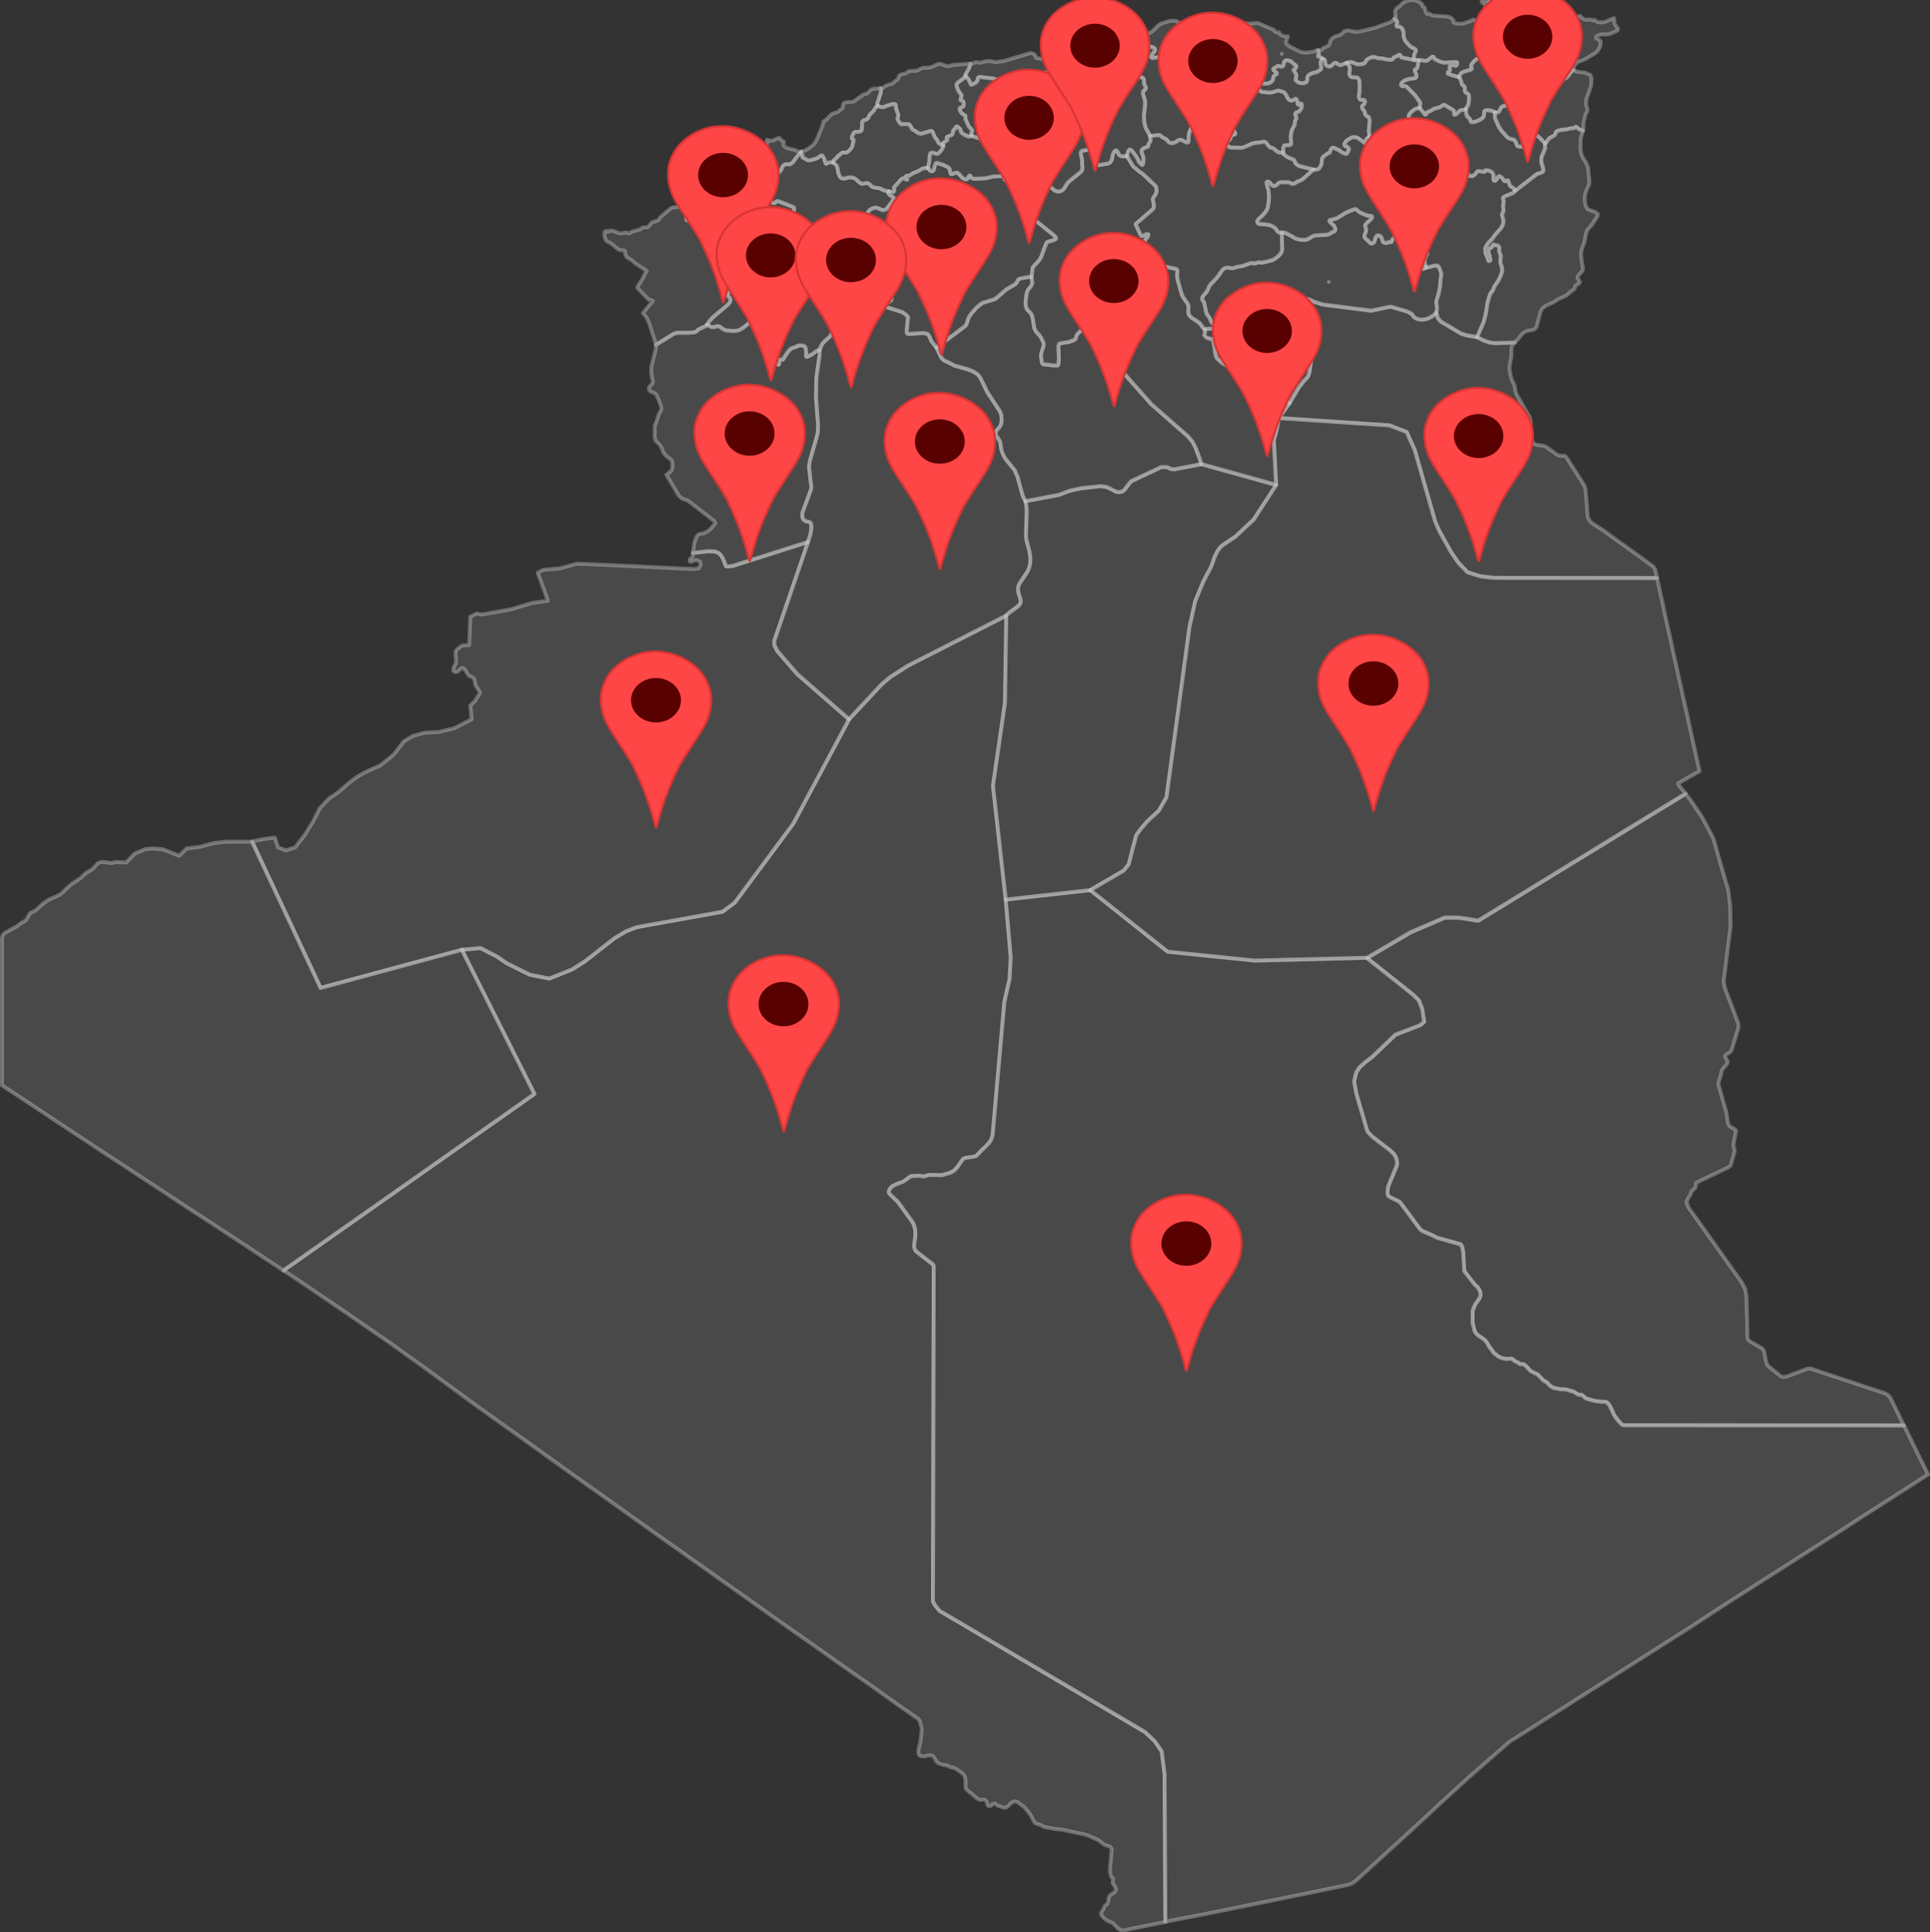 <?xml version="1.0" encoding="utf-8"?>
<!-- Generator: Adobe Illustrator 24.1.2, SVG Export Plug-In . SVG Version: 6.00 Build 0)  -->
<svg version="1.1" id="Layer_1" xmlns="http://www.w3.org/2000/svg" xmlns:xlink="http://www.w3.org/1999/xlink" x="0px" y="0px"
	 viewBox="0 0 1000 1001" style="enable-background:new 0 0 1000 1001;" xml:space="preserve">
<rect x="0" y="0" width="1000" height="1001" fill="#333333" stroke="none"/>
<style type="text/css">
	.st0{opacity:0.3;fill:#7C7C7C;stroke:#FFFFFF;stroke-width:2;stroke-linecap:round;stroke-linejoin:round;}
	.st1{fill:#FF4646;stroke:#D73534;stroke-width:0.949;stroke-miterlimit:3.794;}
	.st2{fill:#590000;}
</style>
<path id="DZA2143" class="st0" d="M521.1,466.1l2.6,30l-0.6,11.1l-2.7,11.9l-6.1,69l-0.4,1.3l-0.5,1.3l-0.9,1.3l-2.1,2.3l-1.5,1.3
	l-3.1,3.3l-0.6,0.2l-5,0.8l-0.9,0.3l-0.4,0.4l-3,4.2l-1.3,1.4l-0.8,0.6l-1.4,0.7l-3.9,1.2l-0.5,0.1l-6.7-0.1l-0.4,0.1l-1.8,0.6h-0.7
	l-2.7-0.3l-3.5,0.2l-0.4,0.2l-0.4,0.2l-3.3,2.4l-3.5,1.3l-2.2,1.1l-0.5,0.4l-0.9,1.2l-0.5,1.1l0.1,0.8l0.5,0.7l4.1,3.9l7.6,10.5
	l0.5,0.9l0.4,1l0.3,1.1l0.2,1.1l0.1,3.1l-0.7,5.3l0.4,1.5l0.6,1.1l8.1,6.3l0.7,0.6l0.3,0.5l0.1,0.7l-0.4,173.3l0.9,1.7l2.4,3.1
	l106.6,62.9l5,4.7l3.6,5.2l1.5,11.8l0.4,76.5v0.1l-11.9,2.4l-5.1,1l-3.9,0.9l-1.2,0.1l-0.7-0.1l-0.5-0.2l-1.2-0.7l-2.8-2.9l-2.2-0.9
	l-1.1-0.6l-0.9-0.8l-0.9-0.8l-0.8-1.2l-0.1-0.9l0.5-0.9l0.7-1.1l0.4-1l0.2-0.5l0.6-0.4l1.1-1.1l0.2-0.9l0.3-2l0.4-0.9l0.9-0.8l1-0.6
	l0.9-0.7l0.5-1.1l-0.2-1.2l-0.5-0.8l-0.6-0.7l-0.4-1v-0.5l0.3-1v-0.3l-0.2-0.5l-0.5-0.3l-0.3-0.3l-0.6-1.9l-0.1-2L576,958l-0.2-0.7
	l-0.6-0.6l-0.8-0.4l-1.7-0.5l-0.8-0.4l-2.8-2.2l-6.1-2.7l-13.3-2.8l-2.6-0.2l-4.5-0.8l-0.5-0.1l-0.9-0.2l-1.8-0.9l-0.9-0.4l-1.2-0.3
	l-0.7-0.3l-0.6-0.5l-1.9-3.6l-1.6-2.2l-1.7-2l-3-2.3l-0.9-0.5l-0.8-0.3l-1.1,0.2l-1.1,0.7l-1.9,1.9l-1.3,0.6l-0.7-0.1l-3.1-1.1
	l-0.5-0.3l-0.3-0.3l-0.4-0.3l-0.6-0.1l-0.7,0.2l-0.8,0.8l-0.5,0.3l-1.1-0.1l-0.4-0.6l-0.1-1l-0.5-1l-0.8-0.6l-0.7-0.1l-0.9,0.1h-1.1
	l-1-0.5l-5.7-4.8l-0.5-0.8v-3.8l-0.3-1.9l-0.9-1.5l-3.1-2.3l-1.9-1l-1.8-0.3l-0.9-0.6l-0.9-0.3l-1.9-0.3l-2.1-0.7l-0.8-0.5l-0.8-1
	l-1-1.8l-0.6-0.6l-1.2-0.3h-1l-1.9,0.5h-1l-1.1-0.2l-0.7-0.2l-0.4-0.7l-0.1-1.3v-1l1.1-4.7l0.6-5.6l-0.1-1.2l-0.9-3.3l-0.6-1
	l-9.9-6.9l-8.3-5.9l-4.2-3l-21-14.7l-8.3-5.9l-16.8-11.8l-8.4-5.9l-12.5-8.9l-12.6-8.9l-12.5-8.9l-4.2-2.9l-8.4-6l-4.2-2.9l-12.6-9
	l-8.3-5.9l-12.6-9l-12.6-8.9l-20.9-15l-8.4-6l-3.8-2.7l-7.7-5.5l-11.6-8.3L227,713.6l-7.7-5.6l-11.6-8.3l-5.4-3.9l-7.3-5l-7.4-5.1
	l-8.4-5.8l-16.8-11.4l-8.4-5.7l-7-4.6l0.6-0.6l129.3-90.9L239.3,492l9.6-0.9l8.6,4.4l5.1,3.5l11.9,5.9l10.1,2l11.8-4.7l6.8-4.3
	l15.2-11.9l6-3.6l5.5-2.1l44.4-8l6.4-4.7l30.3-40.9l28.9-54l16.9-18.1l4.5-3.8l9.2-5.9l50.9-25.9l-0.7,45.2l-6.2,42.9L521.1,466.1
	L521.1,466.1z"/>
<path id="DZA2144" class="st0" d="M388.3,105.7l-4.1,0.8l-0.7,0.6l-1.5,2l-0.8,0.5l-0.8,0.1h-0.7l-1.1,0.2l-0.6,0.4l-0.3,0.7
	l0.1,0.7l0.3,0.8l0.2,1l-0.1,1.2l-0.6,1.2l-0.8,0.5l-0.8,0.2l-0.8,0.1l-1,0.5l-0.7,0.7l-1.3,2.3l-2.3-0.6l-10.8-5.8h-0.6l-0.6,0.1
	l-0.6,0.3h-0.4h-0.6l-0.4-0.1l-0.2-0.3l-0.1-0.3v-0.6l-0.1-0.5l0.1-0.3l0.6-0.5l0.2-0.2l0.1-0.4l0.1-1.4l0.2-1.1l-0.1-0.3l-0.3-0.5
	l-0.2-0.2l-0.4-0.2l-0.7,0.1l-0.2-0.1l-0.1-0.9l0.1-0.1l1.3-1.6l0.9-0.3l0.9-0.6l0.8-0.8l0.5-0.8l0.4-1.2l0.6-2.8l0.5-1l0.6-1
	l1.7-4.4l0.3-0.6l0.6-0.3l1.1-0.1l0.3-0.2l1.2-1.8l0.5-0.4l1.4,3.4l1.6,1.4l1.4,0.6l0.4,0.4l0.1,0.5l-0.3,0.5l-0.4,0.5l-1.7,1.4
	l-0.4,0.6l-0.3,0.7l-0.1,1.1v0.7l0.2,0.5l0.4,0.3l0.5-0.2l0.5-0.7l0.4-1l0.3-0.6l0.3-0.2l0.5,0.2l1.1,0.7l0.6,0.2h0.9l10.3-2.6h1.2
	l1.3,0.3l0.8,0.9l1.8,2.3l0.3,0.8l-0.2,0.7l-1.1,0.7l-0.3,0.3l-0.1,0.3l0.2,0.3l0.3,0.5l0.1,0.5v0.5L388.3,105.7L388.3,105.7z"/>
<path id="DZA2145" class="st0" d="M415.1,78.5v0.3l-2,2.2l-2.3,3.1l-0.9,0.7l-0.8,0.4l-1.1-0.1h-0.5l-0.7,0.1l-0.8,0.5l-0.5,0.5
	l-0.5,1.4l-0.6,0.9l-0.7,0.7l-2.8,2.1l-0.5,0.7l-0.3,0.7l-0.3,1.1l-0.4,0.9l-0.3,0.6l-0.5,0.4l-1.2,0.4l-0.6,0.2l-0.4,0.5v1.6
	l-0.4,0.9l-0.5,0.4l-1.1,0.7l-0.2,0.5h-0.5l-0.6,0.4l-0.3,0.6l-0.3,0.7l-0.4,2.4l-0.2,0.7l-0.4,0.7L391,107l-0.5,0.4l-0.5,0.3
	l-0.6,0.2l-0.5-0.1l-0.4-0.3l-0.2-1.8l0.8-0.8v-0.5l-0.1-0.5l-0.3-0.5l-0.2-0.3l0.1-0.3l0.3-0.3l1.1-0.7l0.2-0.7l-0.3-0.8l-1.8-2.3
	l-0.8-0.9l-1.3-0.3h-1.2l-10.3,2.6h-0.9l-0.6-0.2l-1.1-0.7l-0.5-0.2l-0.3,0.2l-0.3,0.6l-0.4,1l-0.5,0.7l-0.5,0.2l-0.4-0.3l-0.2-0.5
	v-0.7l0.1-1.1l0.3-0.7l0.4-0.6l1.7-1.4l0.4-0.5l0.3-0.5l-0.1-0.5l-0.4-0.4l-1.4-0.6l-1.6-1.4l-1.4-3.4l1.2-0.8l1.4-1.4l0.6-1
	l0.4-0.3l1.7-0.4l0.9-0.7l0.8-0.6l0.8-0.5l1.1-0.4l0.6,0.1l0.3,0.5l0.2,0.2l0.6-0.2l1.8-1.1l1.2-2.1l1.1-0.3l0.4,0.3l0.4,0.4
	l0.4,0.4l0.7,0.2h0.4l1,0.3l0.5,0.1l0.6,0.2l0.3,0.4l0.2,0.5l0.4,0.5l0.5,0.1l1.8-0.1l0.9-0.2l1-0.5l0.8-0.7l0.6-1.7l0.6-0.1
	l0.6,0.2l0.5,0.1l0.6-0.3l0.3-0.4l2.2-4.8l0.1-0.6l-0.2-0.5v-0.7l0.3-0.1l0.7,0.5l0.5-0.1l1,0.1h0.5l2-1l1.3-0.4l0.6,0.4l0.3,0.6
	l0.5,0.4l0.5,0.1l0.4,0.2l0.2,0.7l-0.3,0.8l0.1,0.6l0.8,0.9l1.3,0.6l3.4,0.8l2.1,0.9l1,0.2L415.1,78.5L415.1,78.5z"/>
<path id="DZA2146" class="st0" d="M412.6,118.1l-0.8-0.1h-0.4l-0.4,0.3l-0.4,0.4l-0.5,0.3l-0.7,0.1h-0.3l-0.4,0.4l-0.4,0.7v0.8v0.5
	l0.2,1l0.1,0.4l0.5,0.4l0.1,0.3v0.3l-0.3,0.5l-0.3,0.2l-0.3,0.1H408l-0.5-0.2l-0.4-0.1l-0.2,0.1l-0.2,0.2l-0.2,0.3l-0.1,0.6
	l-0.2,0.4l-0.1,0.4l0.3,0.4l0.1,0.4l-0.2,1.6l0.1,0.5l0.2,0.4l0.4,0.3l0.4,0.4l0.1,0.3l-0.1,0.3l-0.3,0.2l-0.3,0.2l-1.2,0.3l-1,0.5
	h-0.3l-0.4-0.3h-0.3l-0.5,0.3l-0.3,0.5v0.3l0.2,0.3l0.3,0.2l1.9,0.8l0.7,0.5l0.3,0.6v0.8v0.4l0.2,0.3l0.3,0.2l0.9,0.3l0.4,0.3
	l0.2,0.4l0.2,0.1h1.2l0.5,0.2l0.2,0.3l0.1,0.4v0.7l0.2,0.3l0.8,0.6l0.4,0.4l1.7,1.3l1.6,1.6l2.5,3.8l0.3,0.8l0.1,1l-0.1,1.2l-0.3,1
	l-0.3,0.9l-0.2,0.3l-20,17.6l-0.7-2.1L396,168l-0.7-0.9l-0.7-0.5l-0.9-0.5l-1.1-0.3h-0.9l-0.9,0.1l-1,0.4l-2,1.3l-3,2.4l-1.2,0.7
	l-1.2,0.5l-2.2,0.3l-3.7-0.3l-1.1-0.3l-0.9-0.5l-0.8-0.6l-0.9-0.6l-0.6-0.2h-0.5l-1.5,0.4l-1,0.1l-0.8-0.2l-0.7-0.3l-1.3-0.8
	l1.2-1.9l1.9-2l7.8-6.6l0.8-1l0.3-0.9v-0.4l-0.1-0.6l-0.4-0.7l-0.7-0.8L377,153l-0.2-0.4l0.1-0.5l0.4-0.5l0.6-0.3l2.1-0.7l0.3-0.2
	l0.4-0.4l0.8-2.3l0.9-2l0.7-1.2l0.7-1.5l0.1-0.6v-0.4l-0.4-0.8l-0.4-0.3l-3.1,0.3l-1.2-0.1l-1-0.5l-0.5-1.1l-0.1-1.4l0.4-1.9
	l0.1-1.1l-0.1-0.5H377l-0.6,0.1l-0.7,0.2h-0.3l-0.3-0.2l-0.1-0.5l0.2-0.5l0.7-1v-0.3l-0.2-0.3l-0.9-0.2l-0.3-0.4l-0.3-0.6l-0.3-0.9
	l-0.1-0.4v-0.8l0.1-1.1l0.6-2.3l0.2-0.4l0.5-0.8l0.5-1.2v-0.4l-0.2-0.2l-2.8-1.9l-0.5-0.2l1.3-2.3l0.7-0.7l1-0.5l0.8-0.1l0.8-0.2
	l0.8-0.5l0.6-1.2l0.1-1.2l-0.2-1l-0.3-0.8l-0.1-0.7l0.3-0.7l0.6-0.4l1.1-0.2h0.7l0.8-0.1l0.8-0.5l1.5-2l0.7-0.6l4.1-0.8l0.2,1.8
	l0.4,0.3l0.5,0.1l0.6-0.2l0.5-0.3l0.5-0.4l0.5-0.6l0.4-0.7l0.2-0.7l0.4-2.4l0.3-0.7l0.3-0.6l0.6-0.4h0.5l1-0.1l1.1-0.3l1-0.4
	l0.8-0.2l0.3,0.1l0.3,0.4l-0.1,0.9l-0.5,0.8l-0.8,1.1l0.2,0.4l0.7,0.5l1.6,0.7l1,0.3h0.7l0.7-0.8l0.4-0.2h0.5l7.5,2.9l0.8,0.6
	l0.1,0.8l-0.3,1.1l-0.2,1l-0.2,0.5l-0.2,0.9v0.8l-0.1,0.6l-0.4,0.4v0.3l0.1,0.5l1,0.9l0.6,0.9L412.6,118.1L412.6,118.1z"/>
<path id="DZA2147" class="st0" d="M372.2,120.2l0.5,0.2l2.8,1.9l0.2,0.2v0.4l-0.5,1.2l-0.5,0.8l-0.2,0.4l-0.6,2.3l-0.1,1.1v0.8
	l0.1,0.4l0.3,0.9l0.3,0.6l0.3,0.4l0.9,0.2l0.2,0.3v0.3l-0.7,1l-0.2,0.5l0.1,0.5l0.3,0.2h0.3l0.7-0.2l0.6-0.1h0.6l0.1,0.5l-0.1,1.1
	l-0.4,1.9l0.1,1.4l0.5,1.1l1,0.5l1.2,0.1l3.1-0.3l0.4,0.3l0.4,0.8v0.4l-0.1,0.6l-0.7,1.5l-0.7,1.2l-0.9,2l-0.8,2.3l-0.4,0.4
	l-0.3,0.2l-2.1,0.7l-0.6,0.3l-0.4,0.5l-0.1,0.5l0.2,0.4l0.2,0.3l0.7,0.8l0.4,0.7l0.1,0.6v0.4l-0.3,0.9l-0.8,1l-7.8,6.6l-1.9,2
	l-1.2,1.9l-0.8,0.7l-0.6,0.4l-2.9,1.3l-0.3,0.2l-0.6,0.6l-0.6,0.5l-0.4,0.2l-0.5,0.1l-3.3,0.3l-1.1-0.1l-2.3,0.1l-1.5-0.1l-0.7,0.1
	l-1.7,0.5l-8.6,5.3l-0.7,0.4l-0.1-0.8l-3.5-10.8l-1.2-2.6l-1.9-2.2l5.2-6.3l-0.6-0.3l-1.7-0.5l-5.8-6l0.4-1l2.5-4l1.2-2.6l0.6-0.5
	l0.2-0.4l-0.9-0.9l-5.1-3.3l-1.6-1.5l-2.6-1.6l-0.6-0.8l-0.3-0.8v-0.8l-0.2-0.7l-0.7-0.5l-2.1-0.2l-1.7-1.1l-1.5-1.4l-1.8-1.3
	l-1.4-0.6l-0.9-1.2l-0.5-1.5v-2.3l1.1-0.5l0.5,0.2l0.1,0.3l1.5-0.7l1.6,0.3l1.8,0.8l1.6,0.4l3.1-0.4l1.1,0.3l0.4,0.1l0.4-0.1
	l0.8-0.7l4.5-1.3l1.3-0.9l0.4-0.1h1.4l0.7-0.1l0.7-0.6l1.6-1.9l3.1-1l0.5-0.4l0.4-1l5.8-4.9l0.9-0.4l4.6-0.5l1.3-0.4l0.4-0.2
	l0.1,0.9l0.2,0.1l0.7-0.1l0.4,0.2l0.2,0.2l0.3,0.5l0.1,0.3l-0.2,1.1l-0.1,1.4l-0.1,0.4l-0.2,0.2l-0.6,0.5l-0.1,0.3l0.1,0.5v0.6
	l0.1,0.3l0.2,0.3l0.4,0.1h0.6h0.4l0.6-0.3l0.6-0.1h0.6l10.8,5.8L372.2,120.2L372.2,120.2z"/>
<path id="DZA2148" class="st0" d="M439.9,372.7l-28.9,54l-30.3,40.9l-6.4,4.7l-44.4,8l-5.5,2.1l-6,3.6l-15.2,11.9l-6.8,4.3
	l-11.8,4.7l-10.1-2l-11.9-5.9l-5.1-3.5l-8.6-4.4l-9.6,0.9l-73.2,19.7l-35.5-75.8l5.7-1.2l6.1-0.8l1.7,5.1l4.1,1.5l4.7-1.5l5.1-6.6
	l4.3-7l3.4-6.7l4.7-5l5.1-3.5l5.4-4.7l4.1-3.1l5-2.8l7.1-3.1l6.8-5.5l5.4-7l4.7-2.8l5.8-1.6l7.4-0.4l8.1-1.9l9.1-4.7l-0.7-7.1
	l2.4-2.4l2.7-4.3l-2.6-4.2l-0.1-1.1l-0.2-1l-0.5-1.1l-0.5-0.5l-1.8-0.8l-0.8-0.9L241,347l-0.7-0.7l-0.9-0.3l-0.7,0.4l-1.4,1.4
	l-0.9,0.3h-0.8l-0.6-0.5l-0.1-1l0.3-1.1l1-1.7l0.1-1.3l-0.3-4.3l0.2-1l0.6-0.8l2.7-2l3.6-0.2l0.6-14.7l3.3-1.7l2.1,0.5l1.8-0.2
	l14.1-2.5l10.5-3.2l8.4-1.2l-2-5.6l-3.3-8.9l2.8-1.5l8.9-0.8l8.7-2.4l9.7,0.4l19.7,0.9l12.3,0.6l10,0.5l4.3,0.2l5.2,0.2l1.9-0.4l1-2
	l-0.3-1.2l-0.8-0.7l-1-0.3h-0.9l-1.8,0.7h-0.8l-0.2-1l0.2-0.3l0.8-0.6l0.3-0.4l0.3-0.6l0.1-0.4l-0.1-0.5l0.1-0.7h0.8l6.9-0.8
	l3.2,0.1l1,0.2l0.9,0.4l0.8,0.4l0.5,0.5l0.5,0.6l0.5,0.8l0.6,1.1l1.5,3.7l1.1,0.1l2.4-0.3l39-12.4l-17.5,51.2v2.2l1.5,3.1l10.4,12
	L439.9,372.7L439.9,372.7z"/>
<path id="DZA2149" class="st0" d="M397.1,170.7l-0.6,1.4l-0.1,0.7l0.3,1.1l0.3,1l3.6,7.2l1.3,3.5l0.1,0.7l-0.1,0.4v0.5l0.1,0.5
	l0.9,1l0.5,0.3l0.3-0.3v-0.4v-0.7v-0.5l0.1-0.4l0.4-0.3l0.6-0.1l0.7,0.1l0.4-0.4l0.4-0.8l1.7-2.5l1.5-1.8l0.4-0.3l0.5-0.2l0.9-0.3
	l1.7-0.6l0.4-0.4l0.6-0.1h1.2l1.4,0.3l0.4,0.3l0.3,0.3l0.3,1.1l0.1,1.7l0.1,0.9l-0.2,0.6l0.1,0.5l0.2,0.2l0.6-0.1l2.1-1.1l2.3-1.7
	l1-0.6l0.8-0.1v2.4l-1.7,11.9l-0.2,10.4l1.1,14.3l-0.2,4l-0.5,2.1l-2.6,9l-0.9,3.2l-0.4,2.3l-0.1,1.2l1.2,10.4l-0.1,0.8l-0.4,1.2
	l-4.1,11.1l-0.1,1.4l0.1,1.2l0.7,1.2l0.8,0.5l0.7,0.3l0.8,0.1l0.6,0.2l0.5,0.3l0.4,0.8l0.1,0.6v0.8v1l-0.4,2.5l-1.3,4.2l-39,12.4
	l-2.4,0.3l-1.1-0.1l-1.5-3.7l-0.6-1.1l-0.5-0.8l-0.5-0.6l-0.5-0.5l-0.8-0.4l-0.9-0.4l-1-0.2l-3.2-0.1l-6.9,0.8H359l0.8-5.2l0.7-2.1
	l0.4-1l0.8-1l0.8-0.4l2-0.3l1.8-0.8l1.6-1.2l2.8-3.2l-0.7-1.3l-13.5-10.4l-3.1-1.1l-1.6-1.4l-6.5-11l2-1.5l0.4-0.4l0.3-0.5l0.2-0.5
	l0.1-0.6l0.1-1.3v-1.3l-0.3-1.2l-0.8-0.8l-1.4-1l-1.3-1.2l-1-1.4l-0.6-1.8l-0.9-1.7l-2.4-2.4l-0.5-1.9v-5.7l0.5-1.4l0.7-1.5l0.9-3.2
	l0.7-1.1l0.7-1.6l-0.3-1.9l-2.1-5.2l-0.6-0.7l-0.8-0.6l-1.7-0.6l-0.7-0.6l-0.3-0.9l0.2-0.9l0.5-0.6l0.5-0.5l0.5-0.6l0.4-0.8v-0.7
	l-0.5-1.7l-0.4-2.8l0.1-2.8l2.3-9.4l0.1-1.1l-0.1-0.8l0.7-0.4l8.6-5.3l1.7-0.5l0.7-0.1l1.5,0.1l2.3-0.1l1.1,0.1l3.3-0.3l0.5-0.1
	l0.4-0.2l0.6-0.5l0.6-0.6l0.3-0.2l2.9-1.3l0.6-0.4l0.8-0.7l1.3,0.8l0.7,0.3l0.8,0.2l1-0.1l1.5-0.4h0.5l0.6,0.2l0.9,0.6l0.8,0.6
	l0.9,0.5l1.1,0.3l3.7,0.3l2.2-0.3l1.2-0.5l1.2-0.7l3-2.4l2-1.3l1-0.4l0.9-0.1h0.9l1.1,0.3l0.9,0.5l0.7,0.5l0.7,0.9l0.4,0.6
	L397.1,170.7L397.1,170.7z"/>
<path id="DZA2150" class="st0" d="M239.3,492l37.6,74.7l-129.3,90.9l-0.6,0.6l-6.9-4.5L123.9,643l-17.7-11.6l-9.6-6.2l-9.5-6.3
	l-9.6-6.3l-9.6-6.3l-19.1-12.5l-9.5-6.3l-9.6-6.3l-9.6-6.4l-9.5-6.3L1,562.2v-75.7l0.2-1.5l0.5-1l0.9-0.8l6.2-3.4l2.2-1.7l2.2-1.2
	l0.6-0.7l1.6-2.9l0.8-0.6l1.7-0.8l0.8-0.5l3.2-3l3.3-2.3l5.4-2.4l1.6-1.2l4.4-4.2l5.2-3.5l2.9-2.7l2.3-1.3l0.8-0.5l2.9-3.1l1.7-0.7
	l2.2,0.1l2.2,0.4h1l1.1-0.1l1-0.4l5.5,0.3l4.4-4.6l5.4-2.3l3.7-0.4l5.4,0.4l8.5,3.4l4-3.8l6.8-0.8l7.1-2l6.7-0.7h13.2l35.5,75.8
	L239.3,492z"/>
<path id="DZA2163" class="st0" d="M796.3,12.4l-0.6,0.2l-0.2,0.5l-0.1,5.7l-0.2,0.7l-0.2,0.4l-1,0.4l-0.5,0.3l-0.3,0.5l-0.9,1.9
	l-1.3,1.7l-0.7,1.3l-1,1.6l-0.4,0.5l-0.4,0.4l-0.5,0.2l-0.5,0.2l-1.4,0.2h-0.7l-0.7-0.2l-0.7-0.3l-1.1-0.6l-0.8-0.2l-0.2-0.3
	l-0.2-0.6v-1.3l-0.4-0.8l-0.3-0.6l-3.6-2l-0.6-3.8l-0.9-2.8v-0.7l0.1-0.7l0.3-0.5l0.2-0.8l-0.3-0.6l-0.5-0.5l-1.3-0.7l-0.7-1.1
	l-2.1-8.6V1.1l0.6,0.4l0.3-0.2l0.3-0.5l0.5-0.1l0.4,0.1l0.9,0.6l0.5,0.1l0.4-0.1l1.3-0.7h0.6l0.5,0.8l0.2,0.7l0.3,0.4l0.7,0.1h1
	l0.4,0.2l0.4,0.2l0.8-0.4l0.9-0.3l1.7,1.3l1.4,1.5l1.6,1.2l2.2,0.5l0.5-0.2l0.4-0.2l0.5-0.1l0.6,0.1l0.5,0.3l0.5,0.3l0.4,0.4
	l0.4,0.4l2.3-0.2l0.5-0.2l0.9-1l0.5-0.4l-0.4,1.2l-0.6,1.3l-0.2,1.2l0.8,0.8L796.3,12.4L796.3,12.4z"/>
<path id="DZA2164" class="st0" d="M815.3,36.3l-0.4,0.3l-0.9,0.7l-0.6,0.7l-1,1.5l-0.5,0.5l-0.7,0.5l-0.7,0.4l-0.6,0.3l-0.8,0.3
	l-0.8,0.1l-0.5-0.1l-0.3-0.4l-0.2-2.8l-0.7-1.5l-0.2-0.5l-0.2-0.5l-0.2-0.4l-0.5-0.3l-8.7-3.7l-0.6-0.5l-0.4-0.6l-0.3-0.9l-0.3-0.6
	l-0.5-0.7l-1.6-1.4l-0.5-0.3l-2.3-0.4l0.7-1.3l1.3-1.7l0.9-1.9l0.3-0.5l0.5-0.3l1-0.4l0.2-0.4l0.2-0.7l0.1-5.7l0.2-0.5l0.6-0.2
	l1.7,1.3l2.7,0.8l2.1,0.3l6.8-1.7l1.1-0.6l1-0.9l6.8-3.4l0.8,0.6l0.9,0.9l0.9,0.5l2.2-0.1l1.1,0.1l0.9,0.4l0.7-0.3l0.6,0.3l0.6,0.5
	l0.7,0.4l1.7,0.1l1.6-0.1l5.1-2.1l0.2,1.6l-0.1,0.7l0.2,0.6l1.7,2.6l-0.1,0.7l-0.9,0.6l-3.3,1.4l-1.7,0.3l-1.8-0.1l-1.8,0.2
	l-1.5,0.8l-0.3,0.9l1.6,0.9l1,1.2l-0.4,2.2l-1.1,2.1l-1.1,1.2l-5.8,3.5l-3.2,1.2l-1.4,0.9l-1.1,1.4L815.3,36.3L815.3,36.3z"/>
<path id="DZA2165" class="st0" d="M732.6,31.1l-6.2-1.3l-0.4-0.2l-0.2-0.3l-0.3-0.8l-0.3-0.1h-0.4l-1.3,0.8l-1.1,0.4l-0.3,0.4
	l-0.6,0.7l-0.5,0.2h-0.9l-1.5-0.1l-1.9-0.5l-2.6-0.2l-1.7-0.5l-0.7-0.1l-1,0.1l-1.8,0.8l-0.7,0.5l-0.5,0.7l-0.3,0.7l-0.5,0.5l-1,0.3
	l-1.7,0.2l-1.1-0.1l-1.2-0.4l-0.7-0.4l-0.9-0.2l-0.6-0.1l-1.9,0.4l-2.9,1.2l-0.6-0.1l-0.7-0.1l-1.2-0.9l-0.5-0.1l-0.7,0.3l-0.4,0.3
	l-0.8,0.8l-0.4,0.3l-0.6,0.2h-0.5l-0.6-0.1l-0.5-0.3l-0.5-0.5l-0.3-0.9v-0.7l-0.3-1.1l-1.1-0.4l-0.9-0.7l-1.2-0.4l-0.2-0.2v-0.3
	l0.2-0.3l0.2-0.6l-0.4-1.9l0.3-0.1h1.5l0.2-0.1l0.6-0.8l0.4-0.3l1.9-0.7l1-0.8l0.6-2.2l0.7-0.9l0.8-0.7l0.9-0.5l2.1-0.6l0.9-0.5
	l1.8-1.6l1.1-0.4h1.2l3.3,0.7l2-0.1l8.1-1.9l7.8-2.9l1.8-1.1l0.6-0.9l0.3,0.2l0.8,0.8l0.2,0.4l0.1,0.3v0.6l-0.3,1.1l0.1,0.5l0.1,0.2
	l1,0.1l0.5,0.1l0.5,0.2l0.4,0.4l0.4,0.5l0.3,0.5l0.2,0.7l0.2,0.9v1.7l0.3,1l0.6,1.5l2.6,2.8l2.3,1.2l0.4,0.4l0.2,0.5l-1,2.3
	L732.6,31.1L732.6,31.1z"/>
<path id="DZA2166" class="st0" d="M771.6,1.1v0.3l2.1,8.6l0.7,1.1l1.3,0.7l0.5,0.5l0.3,0.6l-0.2,0.8l-0.3,0.5l-0.1,0.7v0.7l0.9,2.8
	l0.6,3.8l-0.8,0.3l-0.9,0.6l-0.4,0.3l-0.6,0.8l-0.1,0.7l-0.2,1.4l-0.3,0.4l-0.5,0.3h-0.8l-1.2,0.3l-1.3,0.5l-5.4,2.9l-1.1,0.9
	l-1.2,1.5l-0.3,0.8v0.6l0.2,0.4l0.1,0.5l-0.1,0.3l-0.2,0.2l-0.4,0.2l-3.7,1.1l-1.2,0.7l-1.1,2l-3.6-0.9l-0.8-0.4l-0.7-0.1l-0.5-0.2
	l-0.2-0.4l0.1-0.4l0.3-0.4l0.6-0.5l0.1-0.3v-0.5l-0.1-1.2l0.1-0.4l0.2-0.2l0.7-0.3l0.5-0.1l0.6,0.1l0.6,0.3l0.4,0.1l0.4-0.2l0.3-0.5
	l0.1-0.6v-0.4l-0.4-0.2h-0.9l-5.6,0.3l-2.1-0.6l-2.6-1.2l-0.3-0.5l-0.2-0.5l-0.3-0.3h-0.5l-2.6,2l-0.9,0.2l-2-0.4h-1.7l-2.3-0.1
	l0.1-2.6l1-2.3l-0.2-0.5l-0.4-0.4l-2.3-1.2l-2.6-2.8l-0.6-1.5l-0.3-1v-1.7l-0.2-0.9l-0.2-0.7l-0.3-0.5l-0.4-0.5l-0.4-0.4l-0.5-0.2
	l-0.5-0.1l-1-0.1l-0.1-0.2l-0.1-0.5l0.3-1.1v-0.6l-0.1-0.3l-0.2-0.4l-0.8-0.8l-0.3-0.2L723,9V7.7l-0.1-1l-0.1-0.9l0.6-1.2l0.4-0.4
	l2-1.5l0.6-0.8l0.5-0.4l1.6-0.9l2.1-0.5l2.3-0.1l1.9,0.7l1.8,1.3l0.2,0.1l0.1,0.6l0.1,0.5l0.2,0.3l0.5,0.1l0.5,0.4l0.5,2.3l0.8,1
	l0.7-0.3l0.9,0.4l0.9,0.5l1,0.2l7.3,0.5l0.6,0.2l0.9,0.5l0.8,0.7l0.5,0.6v1l1.4,0.6l1.9,0.1h1.3l4.3-1.4l1.3-0.7l0.8,0.3l1.2,0.3
	l1.2,0.1l0.5-0.5l0.4-0.6l2-1.7l0.7-0.4l0.3-0.3l0.4-0.6l0.4-0.8l0.1-0.6l-0.1-0.6L771,4.3l-1.9-2.1L767.7,1V0.7l0.5-0.1l0.9-0.3
	h0.5l0.5,0.1l0.9,0.5L771.6,1.1L771.6,1.1z"/>
<path id="DZA2188" class="st0" d="M986.5,738.5l-144.9-0.1l-0.6-0.1l-0.4-0.1l-0.5-0.4l-1.3-1.4l-1.3-1.6l-1.2-1.7l-2.1-4.6
	l-0.5-0.8l-0.6-0.7l-0.7-0.6l-0.6-0.1l-0.5-0.1l-1.2,0.1l-3.9-0.5l-4.5-1.3l-0.3-0.2l-1.5-1.4l-0.5-0.2l-1-0.1h-0.3l-0.8-0.3
	l-1.8-1.2l-3.6-1.1l-1.2-0.2l-2.4-0.1l-3.2-0.6l-0.4-0.2l-1.5-0.9l-0.5-0.5l-1.1-1.2l-0.4-0.3l-1-0.5l-0.6-0.4l-3-3.1l-0.4-0.2
	l-1.1-0.4l-0.2-0.1l-2.1-1.2l-0.5-0.6l-0.5-0.6l-1.2-1.2l-0.4-0.3l-0.9-0.6l-0.5-0.1l-1,0.1l-0.6-0.3l-0.6-0.6l-0.6-0.2l-0.5-0.2
	l-0.6-0.3l-0.9-0.8l-0.4-0.3l-0.6-0.2h-0.3l-2,0.2l-1.9-0.3l-2.1-0.8l-0.6-0.4l-0.9-0.8l-0.9-0.6l-0.6-0.6l-0.5-0.9l-1.5-1.8
	l-1.3-2.4l-0.7-0.8l-0.8-0.8l-3.1-2.1l-0.9-0.8l-0.5-0.8l-0.4-0.7l-1-4.2v-5.7l0.2-1l1-2.5l0.2-0.4l2.2-3.1l0.4-1l0.1-0.4v-1.1
	l-0.1-0.6l-0.2-0.6l-0.5-0.9l-0.7-1.1l-1.5-1.4l-5.4-6.9l-0.6-10.1l-0.5-2.4l-0.7-1.4l-12-3.3l-1.5-0.7l-1.2-0.7l-5.2-2.2l-0.8-0.6
	l-0.6-0.6l-10.2-13.7l-0.4-0.3l-5-2.5l-0.6-0.4l-0.2-0.3l-0.2-0.7l-0.1-0.8l0.1-1.7l0.2-1.2l0.4-1.2l4-9.6l0.2-0.9l0.1-0.5l-0.1-0.7
	l-0.1-1l-0.5-1.6l-0.9-1.5l-1.8-1.8l-9.5-7.3l-2-2.1l-0.5-0.7l-0.3-0.8l-5.4-18.5l-1.2-6.5l1.1-4.6l1.7-2.7l3-2.7l3.6-2.7l12-11.5
	l13-5l1.9-1.7l-1-6.6l-1.7-4.4l-2.9-2.9l-24-19.1l22.6-13.3l17.7-7.6h7.2l10.1,1.6l107.5-65.8l2.5,3.1l6.2,9.2l5.7,10.8l3.8,13.4
	l3.9,13.3l1,8.4l0.2,10.5l-1.2,9.2l-2.4,19.3l0.6,3.2l7.1,18.8l-0.1,2.1l-3.5,11.4l-0.8,1.1l-1.3,0.7l-1.2,0.9l0.1,1.1l0.8,1.3
	l0.4,1.1l-0.4,1l-2,2.3l-0.7,1.2l-0.7,3.2l-0.8,2.2l-0.2,0.8v0.9l4.1,14.5l0.9,5.7l0.5,1.1l0.5,0.5l2.2,1.2l0.7,0.6l0.2,0.8
	l-1.2,5.8l-0.1,1.9l0.5,1.5l0.1,1.1l-2,7l-0.9,1l-17.1,8.2v1.1l-0.2,0.9l-0.4,0.8l-1.7,1.6l-0.8,2.1l-0.7,0.9l-1.2,2.5l1.1,3
	l6.8,9.5l7.4,10.4l13.3,18.7l1.8,3.4l0.7,3.4l0.4,14.6l0.1,7.3l0.6,1.5l7.2,4.2l0.9,1.5l0.9,4.9l0.6,1.9l0.8,0.9l6.4,5.2l0.9,0.3
	l1.9-0.2l11-4.1l1-0.1l1.1,0.2l9.2,3.1l28.9,9.6l1.5,0.9l1.3,1.6L986.5,738.5L986.5,738.5z"/>
<path id="DZA2189" class="st0" d="M708.3,496.2l24,19.1l2.9,2.9l1.7,4.4l1,6.6l-1.9,1.7l-13,5l-12,11.5l-3.6,2.7l-3,2.7l-1.7,2.7
	l-1.1,4.6l1.2,6.5l5.4,18.5l0.3,0.8l0.5,0.7l2,2.1l9.5,7.3l1.8,1.8l0.9,1.5l0.5,1.6l0.1,1l0.1,0.7l-0.1,0.5l-0.2,0.9l-4,9.6
	l-0.4,1.2l-0.2,1.2l-0.1,1.7l0.1,0.8l0.2,0.7l0.2,0.3l0.6,0.4l5,2.5l0.4,0.3l10.2,13.7l0.6,0.6l0.8,0.6l5.2,2.2l1.2,0.7l1.5,0.7
	l12,3.3l0.7,1.4l0.5,2.4l0.6,10.1l5.4,6.9l1.5,1.4l0.7,1.1l0.5,0.9l0.2,0.6l0.1,0.6v1.1l-0.1,0.4l-0.4,1l-2.2,3.1l-0.2,0.4l-1,2.5
	l-0.2,1v5.7l1,4.2l0.4,0.7l0.5,0.8l0.9,0.8l3.1,2.1l0.8,0.8l0.7,0.8l1.3,2.4l1.5,1.8l0.5,0.9l0.6,0.6l0.9,0.6l0.9,0.8l0.6,0.4
	l2.1,0.8l1.9,0.3l2-0.2h0.3l0.6,0.2l0.4,0.3l0.9,0.8l0.6,0.3l0.5,0.2l0.6,0.2l0.6,0.6l0.6,0.3l1-0.1l0.5,0.1l0.9,0.6l0.4,0.3
	l1.2,1.2l0.5,0.6l0.5,0.6l2.1,1.2l0.2,0.1l1.1,0.4l0.4,0.2l3,3.1l0.6,0.4l1,0.5l0.4,0.3l1.1,1.2l0.5,0.5l1.5,0.9l0.4,0.2l3.2,0.6
	l2.4,0.1l1.2,0.2l3.6,1.1l1.8,1.2l0.8,0.3h0.3l1,0.1l0.5,0.2l1.5,1.4l0.3,0.2l4.5,1.3l3.9,0.5l1.2-0.1l0.5,0.1l0.6,0.1l0.7,0.6
	l0.6,0.7l0.5,0.8l2.1,4.6l1.2,1.7l1.3,1.6l1.3,1.4l0.5,0.4l0.4,0.1l0.6,0.1l144.9,0.1l5.4,11.1l7.1,14.4l-3.3,2.1l-9.9,6.4l-9.8,6.3
	l-13.2,8.4l-6.5,4.3l-9.9,6.3l-13.2,8.4l-9.8,6.3l-13.2,8.4l-9.9,6.3l-9.8,6.3L874,844.1l-6.5,4.1l-13.2,8.4l-3.3,2.1l-13.1,8.3
	l-16.5,10.4l-6.6,4.2l-3.2,2.1l-6.6,4.1l-3.3,2.1l-6.6,4.2l-3.3,2.1l-9.6,6l-11.7,10.2l-10.6,9.3l-1.9,1.7l-11.9,10.9L740,940
	l-6.1,5.6l-3,2.8l-12.2,11.1l-6.1,5.6l-9.9,9l-2.1,1.5l-2.2,0.8l-11,2.3l-26,5.3l-36.5,7.4l-21.1,4.1v-0.1l-0.4-76.5l-1.5-11.8
	l-3.6-5.2l-5-4.7l-106.6-62.9l-2.4-3.1l-0.9-1.7l0.4-173.3l-0.1-0.7l-0.3-0.5l-0.7-0.6l-8.1-6.3l-0.6-1.1l-0.4-1.5l0.7-5.3l-0.1-3.1
	l-0.2-1.1l-0.3-1.1l-0.4-1l-0.5-0.9l-7.6-10.5l-4.1-3.9l-0.5-0.7l-0.1-0.8l0.5-1.1l0.9-1.2l0.5-0.4l2.2-1.1l3.5-1.3l3.3-2.4l0.4-0.2
	l0.4-0.2l3.5-0.2l2.7,0.3h0.7l1.8-0.6l0.4-0.1l6.7,0.1l0.5-0.1l3.9-1.2l1.4-0.7l0.8-0.6l1.3-1.4l3-4.2l0.4-0.4l0.9-0.3l5-0.8
	l0.6-0.2l3.1-3.3l1.5-1.3l2.1-2.3l0.9-1.3l0.5-1.3l0.4-1.3l6.1-69l2.7-11.9l0.6-11.1l-2.6-30l43.8-4.9l40.1,31.9l45.2,4.6
	L708.3,496.2L708.3,496.2z"/>
<path id="DZA2190" class="st0" d="M485.2,180.1l2.6,5.3l0.9,0.9l0.9,0.6l2.6,1.2l2.1,1.2l7.4,2.1l2.3,0.9l1.6,1l0.9,0.6l0.8,0.9
	l0.8,1.2l3.5,7.2l6.6,10l0.6,1.8l0.2,2.5l-0.2,1.9l-0.6,1.5l-1.8,2.1l-0.3,0.6l-0.2,0.7l0.1,0.9l0.6,1l0.9,1.4l0.5,0.8l0.3,0.8
	l0.5,3.6l0.4,1.3l0.7,1.7l1.1,1.9l4.7,5.8l1.5,3.4l2.7,9.9l1.4,2.8l0.4,1.8l0.3,2.6l-0.4,13.8l0.3,2.1l1.5,5.6l0.3,2l0.2,2l-0.1,2.3
	l-0.5,2.1l-0.8,2l-4.2,6.3l-0.7,1.6l-0.1,2l0.3,1.6l0.9,2.7l0.2,1.2l-0.1,1l-0.8,1.2l-1.1,1l-4.1,2.9l-1.4,1.4l-50.9,25.9l-9.2,5.9
	l-4.5,3.8l-16.9,18.1l-26.8-23.4l-10.4-12l-1.5-3.1v-2.2l17.5-51.2l1.3-4.2l0.4-2.5v-1v-0.8l-0.1-0.6l-0.4-0.8l-0.5-0.3l-0.6-0.2
	l-0.8-0.1l-0.7-0.3l-0.8-0.5l-0.7-1.2l-0.1-1.2l0.1-1.4l4.1-11.1l0.4-1.2l0.1-0.8l-1.2-10.4l0.1-1.2l0.4-2.3l0.9-3.2l2.6-9l0.5-2.1
	l0.2-4l-1.1-14.3l0.2-10.4l1.7-11.9v-2.4l0.6-1.6l0.5-1l0.4-0.7l1.4-1.5l1.8-1.5l0.7-0.8l0.4-0.5l0.3-0.9l0.4-0.9l0.5-0.8l0.7-0.4
	l0.8-0.3l1-0.1l2.9,0.1l0.5-0.2l2-1.7l0.4-0.4l10.5-6.5l0.2-0.1l3.5-2.2l1.6-0.7l1.4-0.1l10.4,3.3l2,1.5l0.9,1l-0.7,7v1l0.3,0.6
	l0.7,0.2l7.4-0.5l1.9,0.3l0.9,0.5l0.6,1l1,2.4L485.2,180.1L485.2,180.1z"/>
<path id="DZA2191" class="st0" d="M744.2,162.1l0.9,2.9l1.4,1.6l10.5,6.2l2.7,0.9l5.7,1l3.3,1.7l3.3,1.1l2.7,0.3l10.2-0.3l-1,1
	l-0.7,1.6l-0.1,4.3l-1,5.9l0.2,2.2l0.7,3.2l0.3,1l1.4,2.8l0.5,3l0.4,1.5l6.8,11.8l0.7,2.3l0.1,7.9l0.7,2.7l1.3,1.4l1.7,0.5l2.3,0.2
	l1.8,0.6l5.4,3.9l0.9,0.5l1,0.3l1,0.1l1-0.2l1.1,0.6l4.6,7.2l4.9,7.7l0.6,1.8l0.7,8.1l0.4,5.9l0.6,1.9l1.4,1.6l5.9,3.8l7.7,5.6
	l10.2,7.3l8.1,5.9l0.7,0.8l0.5,1.1l0.9,4.1l-84.6-0.1l-6.9-0.8l-6.7-2.1l-4.9-5.1l-3.8-5.6l-6-10.8l-2.1-4.8L733,233l-4.2-9.3
	l-8.9-3.4l-57.3-3.8l5.5-7.5l4.7-8l2.5-3.3l2.1-2.2l0.6-1.1l0.4-1.3l1.9-12.4l-0.1-2.9l-0.1-1.3l-0.5-2.1l-0.8-2l-0.5-1l-1.5-2.2
	L675,167l-3.4-3l-0.2-0.3l-0.2-0.4l0.1-0.8l0.2-0.7l0.3-0.7l0.4-0.6l0.5-0.5l0.6-0.3l2-0.8l0.8-0.5l0.6-0.6l0.1-0.8l-0.1-0.9
	l0.3-0.8l0.3-0.3l0.4-0.1l3,1.4l4.6,1.5l25.2,3.2l9.4-2h0.9l7.7,2.2l2.8,1.3l0.4,0.5l0.4,0.6l0.5,0.6l0.7,0.6l1,0.4l0.7,0.2l1,0.2
	h1.5l1.6-0.3l1.7-0.7l1.7-1L744.2,162.1L744.2,162.1z"/>
<path id="DZA2192" class="st0" d="M661.2,251.3l-11.6,17.8l-9.5,8.9l-6.9,4.6l-1.2,1.3l-0.8,1l-1.7,3.2l-1.9,5.4l-4,7.5l-4.3,10.4
	l-3,13.5L604.4,413l-4,7l-5.9,5.4l-3.5,4.1l-2.3,3.2l-3.9,15.1l-2.6,3.2l-17.3,10.1l-43.8,4.9l-6.6-59l6.2-42.9l0.7-45.2l1.4-1.4
	l4.1-2.9l1.1-1l0.8-1.2l0.1-1l-0.2-1.2l-0.9-2.7l-0.3-1.6l0.1-2l0.7-1.6l4.2-6.3l0.8-2l0.5-2.1l0.1-2.3l-0.2-2l-0.3-2l-1.5-5.6
	l-0.3-2.1l0.4-13.8l-0.3-2.6l-0.4-1.8l17.4-3.3l5.5-2.1l5.9-1.3l10.3-1.1l2.8,0.4l1.2,0.5l4,2l1.4,0.2l1.3-0.2l1.3-0.8l0.9-1.1
	l1.9-2.5l1-1.1l14.9-7l0.2-0.2l1.2-0.1l2.4,0.1l0.5,0.2l1.3,0.7l1.6,0.2l14.1-2.7L661.2,251.3L661.2,251.3z"/>
<path id="DZA2193" class="st0" d="M622.4,240.4l-14.1,2.7l-1.6-0.2l-1.3-0.7l-0.5-0.2l-2.4-0.1l-1.2,0.1l-0.2,0.2l-14.9,7l-1,1.1
	l-1.9,2.5l-0.9,1.1l-1.3,0.8l-1.3,0.2l-1.4-0.2l-4-2l-1.2-0.5l-2.8-0.4l-10.3,1.1l-5.9,1.3l-5.5,2.1l-17.4,3.3l-1.4-2.8l-2.7-9.9
	l-1.5-3.4l-4.7-5.8l-1.1-1.9l-0.7-1.7l-0.4-1.3l-0.5-3.6l-0.3-0.8l-0.5-0.8l-0.9-1.4l-0.6-1l-0.1-0.9l0.2-0.7l0.3-0.6l1.8-2.1
	l0.6-1.5l0.2-1.9l-0.2-2.5l-0.6-1.8l-6.6-10l-3.5-7.2l-0.8-1.2l-0.8-0.9l-0.9-0.6l-1.6-1l-2.3-0.9l-7.4-2.1l-2.1-1.2l-2.6-1.2
	l-0.9-0.6l-0.9-0.9l-2.6-5.3l14.7-11l0.8-0.9l0.5-1.5l0.3-1.2l0.8-1.6l1.2-1.7l2.6-2.9l1.8-1.5l1.3-0.9l6-1.8l1.1-0.7l5.2-4.5
	l4.5-2.6l0.7-0.8l0.4-0.7l0.4-0.8l0.4-0.4l0.9-0.3l3.7-0.7l2-0.1l0.4,3.2l-0.3,0.7l-0.4,0.9l-1.3,1.5l-0.7,1.3l-0.4,1.9l-0.4,3.3
	l0.1,2.1l0.5,1.6l0.6,0.8l1,1l0.6,0.7l0.5,1l0.4,1.4l0.8,5.1l0.4,0.9l0.6,1l1.8,2l0.7,1l0.6,1.2l0.6,1.4l0.2,0.9l-0.1,1l-1,3.1
	l-0.3,1.4v0.6l0.4,3.3l0.4,0.7l0.7,0.4h1.4l3.8,0.5h1.7l0.3-0.1l0.2-0.3l0.2-1.4l0.1-1.8l-0.2-6.3l0.1-0.6l0.2-0.5l0.2-0.3l0.6-0.2
	l4.3-0.7l2.3-0.8l0.7-0.4l0.5-0.5l0.4-1.4l0.4-0.8l0.6-0.7l3.6-3.4l0.8-0.5l0.7-0.1l0.6,0.1l1.1,0.7l0.4,0.2h0.8h2.3l1.1,0.5
	l0.5,0.6l1.2,3.4l0.6,4.3l0.4,1.3l0.5,1.4l3.5,6.1l19.7,22.2l18.8,16.5l1.4,1.6l1.3,1.6l1.6,3.2l2.3,6.2L622.4,240.4L622.4,240.4z"
	/>
<path id="DZA2194" class="st0" d="M858.6,299.5l1.5,6.9l1.4,6.2l1.3,6.3l2.8,12.5l1.3,6.2l1.4,6.2l1.4,6.2l2.7,12.5l1.4,6.1
	l2.7,12.4l4.1,18.5l-11.2,6.3l1.1,1.8l2.9,3.4l-107.5,65.8l-10.1-1.6h-7.2l-17.7,7.6l-22.6,13.3l-58.1,1.5l-45.2-4.6l-40.1-31.9
	l17.3-10.1l2.6-3.2l3.9-15.1l2.3-3.2l3.5-4.1l5.9-5.4l4-7l11.9-88.1l3-13.5l4.3-10.4l4-7.5l1.9-5.4l1.7-3.2l0.8-1l1.2-1.3l6.9-4.6
	l9.5-8.9l11.6-17.8l-1.2-23.1l1.5-5.5l1.1-6.1l57.3,3.8l8.9,3.4l4.2,9.3l10.6,37.1l2.1,4.8l6,10.8l3.8,5.6l4.9,5.1l6.7,2.1l6.9,0.8
	L858.6,299.5L858.6,299.5z"/>
<path id="DZA2195" class="st0" d="M573.9,21.2l2.8,3.5l-2.3,1.2l-2.3,0.4l-0.6,0.3l-0.6,0.2h-0.6l-0.7-0.2l-0.6-0.4l-0.4-0.9v-1
	l-0.4-0.7l-1.4-0.4l0.1-1.4l-0.5-0.4l-1.9-0.1l-0.4-0.1l-0.2-0.3l0.2-0.3l0.3-0.6l0.1-1.3l0.3-1.4v-0.4l1.5,0.2l1.6,1l1.2,1.4
	l1.4,1.2l1.8,0.6L573.9,21.2L573.9,21.2z"/>
<path id="DZA2196" class="st0" d="M615.8,11.9l-0.1,2.1l-0.2,0.8l-0.4,0.8l-1.4,1.9l-1.2,1.4l-0.8,0.4l-0.6,0.1l-0.5,0.3l-0.1,0.4
	l0.2,0.5l0.2,0.5l0.4,0.6l0.9,1v0.4l-0.3,0.5l-0.8,0.8l-0.5,0.7l-0.5,0.5l-0.6,0.2l-1-0.1l-1.5-0.5l-0.5-0.2l-0.5,0.2l-0.5,0.6
	l-0.2,0.6l-0.4,0.5l-0.5,0.1H604l-0.5-0.6l-0.3-0.2l-0.4-0.1l-0.9,0.2l-0.3,0.2l-0.4,0.5l-0.1,0.4l-0.1,2l-3.2,0.6H597l-0.4-0.2
	l-0.2-0.4l0.2-0.5l0.3-0.7l1.4-1.8l0.2-0.6l-0.1-0.4l-0.2-0.4l-0.4-0.3l-0.9-0.4l-0.6-0.1l-0.6-0.1l-0.8,0.2l-1.9,0.8l-1.4,0.1
	l-3-0.7l-1,0.6l-0.4,0.2l-0.5-0.1l-2.3-1l-0.4-0.6l-0.5-0.4l-0.8-0.2l-1.5,0.1l-1.7,0.3l-2.8,1.3l-2.8-3.5h0.3l1.5-0.8l0.6-0.9
	l0.2-0.9l0.1-1.6h0.5l3.1,1.5l1.8,0.4l5.8,0.4l1-0.1l1.9-0.6l1-0.1l0.5-0.2l0.3-0.4l0.3-0.4l0.3-0.2l0.5-0.1l1.1,0.1h0.4l1.9-1
	l2.9-2.9l1.5-1.1l4.2-1.3l2.2-0.3l1.9,0.3l1.7,1.1l0.8,0.2l0.5-0.1l1-0.3h1.7L615.8,11.9L615.8,11.9z"/>
<path id="DZA2197" class="st0" d="M642.5,12l0.1,0.4l0.1,1l0.3,0.7l2,3l0.1,0.4l0.1,0.6l-0.1,0.6l-0.3,1.3l-0.2,0.6l-0.5,0.3
	l-0.5-0.1l-1.2-0.5l-0.5-0.1l-0.7,0.1l-0.6,0.4l-0.4,0.4l-0.2,0.8l0.1,0.4l0.3,0.5l0.4,0.3l1,0.4l0.5,0.2l0.3,0.3l0.3,0.5l-0.1,0.8
	l-0.3,0.8l-2,3.2l-0.6,1.7l-0.5,0.7l-3.6,4.1l-1.3,0.8l-2.7,0.9l-0.9-0.3l-2.1,0.5H628l-2.1-0.6l-0.7-0.1l-1.5,0.7l-0.8,0.2
	l-12.1-0.5l-2.3-0.8l-1.8-1.1l-1.6-1.6l-1.2-0.9l-1.5-1.2l-1.4-2.4l0.1-2l0.1-0.4l0.4-0.5l0.3-0.2l0.9-0.2l0.4,0.1l0.3,0.2L604,27
	h0.4l0.5-0.1l0.4-0.5l0.2-0.6l0.5-0.6l0.5-0.2l0.5,0.2l1.5,0.5l1,0.1l0.6-0.2l0.5-0.5l0.5-0.7l0.8-0.8l0.3-0.5v-0.4l-0.9-1l-0.4-0.6
	l-0.2-0.5l-0.2-0.5l0.1-0.4l0.5-0.3l0.6-0.1l0.8-0.4l1.2-1.4l1.4-1.9l0.4-0.8l0.2-0.8l0.1-2.1l2.2,0.3l1,0.5l2-1.1l0.6-0.1l0.6,0.1
	l1.2,0.5l0.7,0.2l0.6-0.2l1.2-0.8l0.7-0.3l0.8,0.1l1.3,0.6l0.7,0.2l5.8-0.9l0.6,0.1l0.7,0.3l0.7,0.3l0.5,0.4l0.6,0.3h1.5l0.7,0.3
	L642,12L642.5,12L642.5,12z"/>
<path id="DZA2198" class="st0" d="M564.8,16.9v0.4l-0.3,1.4l-0.1,1.3l-0.3,0.6l-0.2,0.3l0.2,0.3l0.4,0.1l1.9,0.1l0.5,0.4l-0.1,1.4
	V24l0.4,1.2l0.1,0.4l-0.1,0.3l-0.2,0.2l-0.3,0.2l-1,0.2l-0.6,0.3l-0.3,0.4l-0.4,0.2l-0.7,0.2l-5.5-0.2l-0.5,0.2l-0.2,0.4l-0.1,0.4
	l-0.2,0.5l-0.7,0.6l-3,1.5l-0.9,0.3l-0.8,0.5l-0.9,0.7l-2.2,2.1l-0.8,0.5l-0.4,0.7l-0.2,1l-0.4,0.6l-0.5,0.4l-1,0.2l-1.8,0.1
	l-0.4-0.1l-1.4-0.4h-0.4L541,38l-0.3,0.3l-0.4,2.3L531,41l-6.8-1.4H523l-3.2,1.1l-1.8,0.4l-0.6,0.2l-1.2-0.1l-1.5-0.5l-6.7-0.8
	l-0.8,0.1l-0.5,0.4l-0.3,1.4l-0.3,0.5l-0.5,0.5l-0.5,0.3l-1.1,0.6l-0.4,0.2l-0.5-0.1l-1.3-2.7l-1.6-1.8l0.2-1.1l1.3-2.1l0.5-1.1
	l0.6-2h0.7l0.5-0.1l1.2-0.6l0.5-0.1h0.4l1.1,0.3h0.5l2.7-0.7l2.7-0.2l2.2,0.5l0.6,0.1l4.2-0.6l12.1-3.6l1-0.4l1-0.1l1.1,0.3l0.9,0.6
	l0.3,0.5l0.1,0.6l0.2,0.4l0.5,0.2h0.6l1,0.3l0.4,0.1l7-0.4l1.5-0.6l4.6-3.6l3.2-1.7l1.2-1l1.2-1.8l0.3-0.8l1.3-1.3l2.7-2l2.2-0.5
	L564.8,16.9L564.8,16.9z"/>
<path id="DZA2199" class="st0" d="M540.3,40.6l0.5,1.2l0.5,0.6l0.5,0.2l0.2,0.3l0.1,0.7l0.4,0.4l0.9-0.1l2.3-0.9l1.4-0.3l1.2-0.7
	l0.3,0.1l0.2,0.2l0.4,1.8l-0.1,0.7l-0.1,0.5l-0.4,0.6l-0.9,0.9l-0.8,0.5l-0.8,0.3l-3,0.1l-0.4,0.2l-0.3,0.3l-0.5,0.6l-0.6,0.7
	l-0.3,0.4l-0.2,0.5v1l0.2,0.7l0.8,0.7l0.3,0.5l0.2,0.5l0.4,0.5l0.2,0.2l0.5-0.2l1.1-0.9l0.3-0.2h0.3l0.9,0.4h1.6l0.4,0.1l0.3,0.2
	v0.5l-0.2,0.6l-1.5,1.5l-0.7,1.1l-0.6,1.5l-0.4,0.8l-5.1,3.3l-0.4,0.4l-0.3,0.6l-0.3,0.7l-0.3,1.4l-0.4,0.8l-0.6,0.9l-3.1,2.9
	l-2.1,2.9l-3.3-1.3l-2.3-1.4l-1.2-0.3l-1.2-0.1l-2.3,0.4l-2.6-0.1l-1.7-0.3l-1.1,0.4l-0.5,0.6l-0.2,0.9l-0.4,0.4l-0.8,0.2l-2.4-0.7
	l-0.7,0.2l-0.8,1.1l-0.6,0.4l-0.6-0.3l-0.3-0.6l-1.5-1.6l-4.4-1.3l-0.2-1.1l0.2-0.8l0.3-0.6l-0.1-0.5l-0.3-0.5l-1.2-1.2l-1.5-3.1
	l-0.4-1.1v-1.5l-0.3-0.3l-1.1-0.6l-0.7-0.6l-0.7-1.2l-0.2-0.7l0.2-0.6l0.4-0.3l0.7-0.2l0.5-0.3l0.3-0.6v-1.4l-0.2-0.6l-0.5-0.4
	l-0.5-0.1l-0.4-0.3v-0.5l0.5-1.6l-0.1-0.6l-1-1.3l-0.7-1.1l-0.7-1.9l-0.1-1L496,43l3.4-2.6l0.8-1.1l1.6,1.8l1.3,2.7l0.5,0.1l0.4-0.2
	l1.1-0.6l0.5-0.3l0.5-0.5l0.3-0.5l0.3-1.4l0.5-0.4l0.8-0.1l6.7,0.8l1.5,0.5l1.2,0.1l0.6-0.2l1.8-0.4l3.2-1.1h1.2L531,41L540.3,40.6
	L540.3,40.6z"/>
<path id="DZA2200" class="st0" d="M502.8,33l-0.6,2l-0.5,1.1l-1.3,2.1l-0.2,1.1l-0.8,1.1L496,43l-0.4,0.8l0.1,1l0.7,1.9l0.7,1.1
	l1,1.3l0.1,0.6l-0.5,1.6v0.5l0.4,0.3l0.5,0.1l0.5,0.4l0.2,0.6v1.4l-0.3,0.6l-0.5,0.3l-0.7,0.2l-0.4,0.3l-0.2,0.6l0.2,0.7l0.7,1.2
	l0.7,0.6l1.1,0.6l0.3,0.3v1.5l0.4,1.1l1.5,3.1l1.2,1.2l0.3,0.5l0.1,0.5l-0.3,0.6l-0.2,0.8l0.2,1.1l-1.3,0.3l-0.6-0.1l-1.7-0.8
	l-1.3-0.8l-0.3-0.3l-0.3-0.5l-0.2-0.9l-0.1-0.4l-0.3-0.3l-1.2-1.1h-0.4l-0.3,0.1l-0.6,1.1l-0.8,0.8l-0.2,0.3l-0.1,1.1l-0.2,0.5
	l-0.2,0.3L493,70l-2.1,0.8l-0.3,0.3l-0.1,0.3l0.4,0.9l-0.2,0.4l-1.5,1l-0.4,0.3l-0.2,0.7l0.2,0.7l-1.7-0.7l-0.4-0.3l-0.6-0.6l-0.4-1
	l-0.3-0.4l-0.8-1l-0.4-0.7l-1-2.4l-0.3-0.3l-0.4-0.2l-0.5,0.1l-4.6,1.4l-0.8-0.1l-0.9-0.3l-1.8-1.2l-0.7-0.4l-0.5-0.3l-0.3-0.5
	l-0.3-0.6l-0.6-1l-0.3-0.3l-0.3-0.2l-1.8-0.1l-1.8,0.1l-0.5-0.1l-0.4-0.3l-1.3-2l-0.1-0.5v-0.4l0.4-0.9v-0.4v-0.4l-0.9-2.5l-0.2-0.6
	l-0.2-1.7l-0.1-0.5l-0.6-0.2h-0.8l-2.8,0.8l-2,0.8H457l-0.9-0.1l-1.5-0.6l-0.1-1.2l1.6-4.8l0.2-0.8l0.1-1.1v-1.2h0.6l0.7-0.4
	l1.7-1.1l3-0.9l0.7-0.6l0.5-0.5l1.2-0.8l0.5-0.5l0.2-0.5l0.1-0.5l0.2-0.5l0.5-0.6l0.8-0.3l2.2-0.5l1.8-1.2l3.5-0.1l1-0.3l2-1.1
	l1.1-0.2h2.1l0.9-0.1l1.1-0.3l2.9-1.4l1-0.2l0.9,0.1l2.1,0.8l1.1,0.3l1.1-0.1l2-0.6L502.8,33L502.8,33z"/>
<path id="DZA2201" class="st0" d="M431.7,84.1l1.8,1.6l0.5,1.6l0.4,2.3l0.4,1.1l0.5,1l0.7,0.6l1.2,0.2l0.7-0.1l1.7-0.4l0.9-0.1
	l1.1,0.1l1.1,0.3l1.2,0.9l1.5,1.4l0.9,0.5l0.9,0.1l1-0.3l0.8-0.1l0.8,0.1l1,0.7l0.4,0.5l0.5,0.5l0.8,0.4l3.2,0.5l2.6,1.2l2.3,0.4
	l-0.3,1.1l0.3,0.4l0.5,0.5l1.7,1l0.3,0.4l-0.1,0.7l-0.5,0.9l-2.3,3.1l-0.8,1l-1.2,0.6l-0.7,0.1l-0.6-0.2l-0.7-0.3l-1.8-0.7l-0.7-0.1
	h-0.5l-0.7,0.2l-0.7,0.3l-0.7,0.4l-0.7,0.5l-0.6,0.9l-0.6,1l-1.3,3.1l-2.5,3.4l-1,2.8l-0.7,0.5l-1.4,1.1l-0.9,0.5l-1,0.3l-1-0.1
	l-2-0.5l-0.8,0.1l-1.8,0.8l-1.5,0.3l-0.8,0.3l-0.8,0.3l-1,0.3l-0.9-0.2l-1.2-0.8l-0.6-0.8l-0.8-1.6l-0.6-0.7l-0.6-0.3l-0.5,0.1
	l-0.7,0.3H424l-1.3-0.3l-0.9,0.1l-0.6,0.5l-0.4,0.9l-0.4,0.3h-0.5l-1-0.7l-0.8-0.8l-0.4-0.3l-0.7-0.1l-0.5-0.4l-0.3-0.3l-0.1-0.7
	v-0.8v-0.6l-0.3-0.6l-0.3-0.4l-0.3-0.1l-0.4,0.2l-0.3,0.5l-0.2,0.8l-0.3,0.5l-1.4,0.3l-0.8-1.8l-0.6-0.9l-1-0.9l-0.1-0.5v-0.3
	l0.4-0.4l0.1-0.6v-0.8l0.2-0.9l0.2-0.5l0.2-1l0.3-1.1l-0.1-0.8l-0.8-0.6l-7.5-2.9h-0.5l-0.4,0.2l-0.7,0.8h-0.7l-1-0.3l-1.6-0.7
	l-0.7-0.5l-0.2-0.4l0.8-1.1l0.5-0.8l0.1-0.9l-0.3-0.4l-0.3-0.1l-0.8,0.2l-1,0.4l-1.1,0.3l-1,0.1l0.2-0.5l1.1-0.7l0.5-0.4l0.4-0.9
	v-1.6l0.4-0.5l0.6-0.2l1.2-0.4l0.5-0.4l0.3-0.6l0.4-0.9l0.3-1.1l0.3-0.7l0.5-0.7l2.8-2.1l0.7-0.7l0.6-0.9l0.5-1.4l0.5-0.5l0.8-0.5
	l0.7-0.1h0.5l1.1,0.1l0.8-0.4l0.9-0.7l2.3-3.1l2-2.2l0.1,0.7l0.6,0.9l-0.1,0.6l0.1,0.4l0.4,0.3l1.8,1l0.5,0.3l0.7,0.1l0.9-0.2
	l2.3-0.6l1.4-0.6l1.4-1l0.4-0.2h0.3l0.4,0.3l0.4,0.8l0.3,0.5l0.8,2.5l0.3,0.3l0.7-0.5l1-0.3L431.7,84.1L431.7,84.1z"/>
<path id="DZA2202" class="st0" d="M454.6,54.8l-1.1,1.2l-0.5,1l-0.6,0.7l-1.7,1.7l-0.3,0.5l-0.6,1.3l-0.4,0.4l-0.6,0.4l-1.3,0.4
	l-0.4,0.3l-0.3,0.3l-0.1,0.7v1.4l-0.1,0.9l-0.1,1.1l-0.1,0.5l-0.2,0.2l-0.6,0.3l-0.4,0.1l-1.4,0.2l-0.4-0.1l-0.5,0.2l-0.5,0.3
	l-0.6,1.2l-0.3,0.7l-0.1,0.7v0.3l0.2,0.2l0.4,0.2l0.3,0.3v0.4l-0.7,3l-0.2,0.5l-0.3,0.5l-0.6,0.7l-0.9,0.9l-0.7,0.5l-0.8,0.2
	l-0.8-0.1h-0.4l-0.4,0.1l-0.5,0.3l-0.6,0.5l-1.5,1.3l-0.5,0.7l-0.6,0.5l-0.8,0.7l-0.3,1h-1.9l-1,0.3l-0.7,0.5l-0.3-0.3l-0.8-2.5
	l-0.3-0.5l-0.4-0.8l-0.4-0.3h-0.3l-0.4,0.2l-1.4,1l-1.4,0.6l-2.3,0.6l-0.9,0.2l-0.7-0.1l-0.5-0.3l-1.8-1l-0.4-0.3l-0.1-0.4l0.1-0.6
	l-0.6-0.9l-0.1-0.7v-0.3l1.5-0.3l2.1-1.1l2-1.5l1.6-1.5l1.7-3.5l0.5-1.5l1.6-3.8l0.4-1.4l0.1-0.6l0.1-0.4l0.4-0.3l0.5-0.2l0.4-0.3
	l2.4-2.5l0.8-0.6l3.1-1.1l0.5-0.4l0.2-0.4l1.1-0.7l0.4-0.3l0.2-0.6l0.2-1.4l0.2-0.5l0.9-0.5l1.2-0.2l2.1-0.1l1.1-0.2l0.8-0.6
	l0.7-0.6l3.6-2.5l1.8-0.5l0.9-0.8l0.7-0.8l0.8-0.6l0.9-0.2l3.8-0.3v1.2l-0.1,1.1l-0.2,0.8l-1.6,4.8L454.6,54.8L454.6,54.8z"/>
<path id="DZA2203" class="st0" d="M488.8,75.4l-0.4,1.5l-1.3,1.7l-0.7,0.7l-0.7,0.4H485l-1.3-0.5l-0.7-0.1l-0.8,0.2l-0.3,0.7
	l-0.2,0.9l-0.1,1.9l-0.1,1.1l-0.7,3.1l-1.9,0.1l-1,0.3l-2.6,1.5l-1.8,0.6l-2.3,1.5l-1.4,0.1l-0.4,0.2v0.4l0.2,0.4l0.4,0.4l0.1,0.5
	l-0.5,0.1l-0.5-0.5l-0.7-0.3l-0.5,0.1l-0.4,0.1l-0.5,0.4l-3.4,3.7l-0.3,0.5l-0.1,0.4l0.2,0.9l-0.2,0.7l-0.4,0.3l-0.4,0.1l-0.8-0.1
	l-1-0.3l-2.3-0.4l-2.6-1.2l-3.2-0.5l-0.8-0.4l-0.5-0.5l-0.4-0.5l-1-0.7l-0.8-0.1l-0.8,0.1l-1,0.3l-0.9-0.1l-0.9-0.5l-1.5-1.4
	l-1.2-0.9l-1.1-0.3l-1.1-0.1l-0.9,0.1l-1.7,0.4l-0.7,0.1l-1.2-0.2l-0.7-0.6l-0.5-1l-0.4-1.1l-0.4-2.3l-0.5-1.6l-1.8-1.6l0.3-1
	l0.8-0.7l0.6-0.5l0.5-0.7l1.5-1.3l0.6-0.5l0.5-0.3l0.4-0.1h0.4l0.8,0.1l0.8-0.2l0.7-0.5l0.9-0.9l0.6-0.7l0.3-0.5l0.2-0.5l0.7-3v-0.4
	l-0.3-0.3l-0.4-0.2l-0.2-0.2v-0.3l0.1-0.7l0.3-0.7l0.6-1.2l0.5-0.3l0.5-0.2l0.4,0.1l1.4-0.2l0.4-0.1l0.6-0.3l0.2-0.2l0.1-0.5
	l0.1-1.1l0.1-0.9v-1.4l0.1-0.7l0.3-0.3l0.4-0.3l1.3-0.4l0.6-0.4l0.4-0.4l0.6-1.3l0.3-0.5l1.7-1.7L453,57l0.5-1l1.1-1.2l1.5,0.6
	l0.9,0.1h0.8l2-0.8l2.8-0.8h0.8l0.6,0.2l0.1,0.5l0.2,1.7l0.2,0.6l0.9,2.5v0.4v0.4l-0.4,0.9v0.4l0.1,0.5l1.3,2l0.4,0.3l0.5,0.1
	l1.8-0.1l1.8,0.1l0.3,0.2l0.3,0.3l0.6,1l0.3,0.6l0.3,0.5l0.5,0.3l0.7,0.4l1.8,1.2l0.9,0.3l0.8,0.1l4.6-1.4l0.5-0.1l0.4,0.2l0.3,0.3
	l1,2.4l0.4,0.7l0.8,1l0.3,0.4l0.4,1l0.6,0.6l0.4,0.3L488.8,75.4L488.8,75.4z"/>
<path id="DZA2204" class="st0" d="M444.4,120.2l6.4-0.5l1.3,0.3l0.1,1.3l0.3,0.6l1.1,0.7l1.7,0.8l1,0.7l0.7,0.8l1,1.3l0.4,0.7
	l0.1,0.9l-0.1,0.6l-0.4,0.8l-4.5,4l-0.5,0.6l-0.2,0.8l0.1,1.3l0.2,1.8l1,3.2l7.9,13.7l-0.1,0.6l-0.3,0.5l-0.5,0.4l-3,1.6l-0.9,0.7
	l-1.4,0.1l-1.6,0.7l-3.5,2.2l-0.2,0.1l-10.5,6.5l-0.4,0.4l-2,1.7l-0.5,0.2l-2.9-0.1l-1,0.1l-0.8,0.3l-0.7,0.4l-0.5,0.8l-0.4,0.9
	l-0.3,0.9l-0.4,0.5l-0.7,0.8l-1.8,1.5l-1.4,1.5l-0.4,0.7l-0.5,1l-0.6,1.6l-0.8,0.1l-1,0.6l-2.3,1.7l-2.1,1.1l-0.6,0.1l-0.2-0.2
	l-0.1-0.5l0.2-0.6l-0.1-0.9l-0.1-1.7l-0.3-1.1l-0.3-0.3l-0.4-0.3l-1.4-0.3H414l-0.6,0.1l-0.4,0.4l-1.7,0.6l-0.9,0.3l-0.5,0.2
	l-0.4,0.3l-1.5,1.8l-1.7,2.5l-0.4,0.8l-0.4,0.4l-0.7-0.1l-0.6,0.1l-0.4,0.3l-0.1,0.4v0.5v0.7v0.4l-0.3,0.3l-0.5-0.3l-0.9-1l-0.1-0.5
	v-0.5l0.1-0.4l-0.1-0.7l-1.3-3.5l-3.6-7.2l-0.3-1l-0.3-1.1l0.1-0.7l0.6-1.4l20-17.6l0.2-0.3l0.3-0.9l0.3-1l0.1-1.2l-0.1-1l-0.3-0.8
	l-2.5-3.8l-1.6-1.6l-1.7-1.3l-0.4-0.4l-0.8-0.6l-0.2-0.3v-0.7l-0.1-0.4l-0.2-0.3l-0.5-0.2h-1.2l-0.2-0.1l-0.2-0.4l-0.4-0.3l-0.9-0.3
	l-0.3-0.2l-0.2-0.3v-0.4v-0.8l-0.3-0.6l-0.7-0.5l-1.9-0.8l-0.3-0.2l-0.2-0.3v-0.3l0.3-0.5l0.5-0.3h0.3l0.4,0.3h0.3l1-0.5l1.2-0.3
	l0.3-0.2l0.3-0.2l0.1-0.3l-0.1-0.3L407,130l-0.4-0.3l-0.2-0.4l-0.1-0.5l0.2-1.6l-0.1-0.4l-0.3-0.4l0.1-0.4l0.2-0.4l0.1-0.6l0.2-0.3
	l0.2-0.2l0.2-0.1l0.4,0.1l0.5,0.2h0.3l0.3-0.1l0.3-0.2l0.3-0.5v-0.3l-0.1-0.3l-0.5-0.4l-0.1-0.4l-0.2-1V121v-0.8l0.4-0.7l0.4-0.4
	h0.3l0.7-0.1l0.5-0.3l0.4-0.4l0.4-0.3h0.4l0.8,0.1l1.4-0.3l0.3-0.5l0.2-0.8l0.3-0.5l0.4-0.2l0.3,0.1l0.3,0.4l0.3,0.6v0.6v0.8
	l0.1,0.7l0.3,0.3l0.5,0.4l0.7,0.1l0.4,0.3l0.8,0.8l1,0.7h0.5l0.4-0.3l0.4-0.9l0.6-0.5l0.9-0.1l1.3,0.3h0.8l0.7-0.3l0.5-0.1l0.6,0.3
	l0.6,0.7l0.8,1.6l0.6,0.8l1.2,0.8l0.9,0.2l1-0.3l0.8-0.3l0.8-0.3l1.5-0.3l1.8-0.8l0.8-0.1l2,0.5l1,0.1l1-0.3l0.9-0.5l1.4-1.1
	L444.4,120.2L444.4,120.2z"/>
<path id="DZA2205" class="st0" d="M529.3,92.2l1.7,7.1l0.1,6.6l0.3,0.4l0.4,0.4l0.8,0.5l0.5,0.1l0.9,0.2l0.3,0.3l0.3,0.5l0.7,1.4
	l0.3,0.8l0.1,0.9l-0.3,0.7v0.7l0.2,0.4l0.3,0.4l10.5,8.5l0.6,0.7l0.2,0.7l-0.4,0.5l-0.7,0.3l-3.4,1l-0.2,0.1l-0.8,1.6l-2.2,6l-1,1.7
	l-3.4,3.8l-0.6,4.9l-2,0.1l-3.7,0.7l-0.9,0.3l-0.4,0.4l-0.4,0.8l-0.4,0.7l-0.7,0.8l-4.5,2.6l-5.2,4.5l-1.1,0.7l-6,1.8l-1.3,0.9
	l-1.8,1.5l-2.6,2.9l-1.2,1.7l-0.8,1.6l-0.3,1.2l-0.5,1.5l-0.8,0.9l-14.7,11l-2.6-3.3l-1-2.4l-0.6-1l-0.9-0.5l-1.9-0.3l-7.4,0.5
	l-0.7-0.2l-0.3-0.6v-1l0.7-7l-0.9-1l-2-1.5l-10.4-3.3l0.9-0.7l3-1.6l0.5-0.4l0.3-0.5l0.1-0.6l-7.9-13.7l-1-3.2l-0.2-1.8l-0.1-1.3
	l0.2-0.8l0.5-0.6l4.5-4l0.4-0.8l0.1-0.6l-0.1-0.9l-0.4-0.7l-1-1.3l-0.7-0.8l-1-0.7l-1.7-0.8l-1.1-0.7l-0.3-0.6l-0.1-1.3l-1.3-0.3
	l-6.4,0.5l1-2.8l2.5-3.4l1.3-3.1l0.6-1l0.6-0.9l0.7-0.5l0.7-0.4l0.7-0.3l0.7-0.2h0.5l0.7,0.1l1.8,0.7l0.7,0.3l0.6,0.2l0.7-0.1
	l1.2-0.6l0.8-1l2.3-3.1l0.5-0.9l0.1-0.7l-0.3-0.4l-1.7-1l-0.5-0.5l-0.3-0.4l0.3-1.1l1,0.3l0.8,0.1l0.4-0.1l0.4-0.3l0.2-0.7l-0.2-0.9
	l0.1-0.4l0.3-0.5l3.4-3.7l0.5-0.4l0.4-0.1l0.5-0.1l0.7,0.3l0.5,0.5l0.5-0.1l-0.1-0.5l-0.4-0.4l-0.2-0.4v-0.4l0.4-0.2l1.4-0.1
	l2.3-1.5l1.8-0.6l2.6-1.5l1-0.3l1.9-0.1l1.1,1.4l0.5,0.2l0.6,0.1l0.6-0.3l0.3-0.6l0.4-1.8l0.3-0.8l0.4-0.7l0.7-0.1l0.6,0.2L487,85
	l1.3,0.2l2.7,1.3l0.6,0.4l0.4,0.5l0.2,0.7l0.2,1.3l0.3,0.7l0.4,0.1l0.7-0.2l0.9-0.4l1.2-0.2l0.9,0.6l1.5,1.8l1.3,0.9l1.1,0.2
	l0.7-0.4l0.5-1.2l0.5-0.4l0.3,0.1l0.3,0.4l0.3,0.5l0.3,0.3l0.5,0.3l0.8,0.1l5.5-0.2l4.4-1l4.9-0.2l0.5,0.3l0.2,0.6l0.1,0.6l0.1,0.4
	h0.5l1.6-0.6l2.3-0.4L529.3,92.2L529.3,92.2z"/>
<path id="DZA2206" class="st0" d="M503.4,70.5l4.4,1.3l1.5,1.6l0.3,0.6l0.6,0.3l0.6-0.4l0.8-1.1l0.7-0.2l2.4,0.7l0.8-0.2l0.4-0.4
	l0.2-0.9l0.5-0.6l1.1-0.4l1.7,0.3l2.6,0.1l2.3-0.4l1.2,0.1l1.2,0.3l2.3,1.4l3.3,1.3l-3.4,7.3l-0.7,0.7l-0.9,0.4l-0.9,0.1l-0.8,0.3
	l-0.5,0.6l-0.2,0.6l0.1,0.9l0.4,1l1,1.2l0.8,0.5l1.8,0.8l0.5,0.6l0.4,0.6l-0.6,2.7l-4.3-0.1l-2.3,0.4l-1.6,0.6h-0.5l-0.1-0.4
	l-0.1-0.6l-0.2-0.6l-0.5-0.3l-4.9,0.2l-4.4,1l-5.5,0.2l-0.8-0.1l-0.5-0.3l-0.3-0.3l-0.3-0.5l-0.3-0.4l-0.3-0.1l-0.5,0.4l-0.5,1.2
	l-0.7,0.4l-1.1-0.2l-1.3-0.9l-1.5-1.8l-0.9-0.6l-1.2,0.2l-0.9,0.4l-0.7,0.2l-0.4-0.1l-0.3-0.7l-0.2-1.3l-0.2-0.7l-0.4-0.5l-0.6-0.4
	l-2.7-1.3L487,85l-0.7-0.4l-0.6-0.2l-0.7,0.1l-0.4,0.7l-0.3,0.8l-0.4,1.8l-0.3,0.6l-0.6,0.3l-0.6-0.1l-0.5-0.2l-1.1-1.4l0.7-3.1
	l0.1-1.1l0.1-1.9l0.2-0.9l0.3-0.7l0.8-0.2l0.7,0.1l1.3,0.5h0.7l0.7-0.4l0.7-0.7l1.3-1.7l0.4-1.5l-0.2-0.7l0.2-0.7l0.4-0.3l1.5-1
	l0.2-0.4l-0.4-0.9l0.1-0.3l0.3-0.3L493,70l0.3-0.2l0.2-0.3l0.2-0.5l0.1-1.1l0.2-0.3l0.8-0.8l0.6-1.1l0.3-0.1h0.4l1.2,1.1l0.3,0.3
	l0.1,0.4l0.2,0.9l0.3,0.5l0.3,0.3l1.3,0.8l1.7,0.8l0.6,0.1L503.4,70.5L503.4,70.5z"/>
<path id="DZA2207" class="st0" d="M652.6,43.1l-0.6,0.8l-0.1,0.5l-0.1,0.7l0.3,0.7l0.7,1l0.8,0.7l0.8,0.1h0.7l2.2,0.3h0.7l1.5-0.2
	l2.3-0.8h0.7l1.4,0.3l1.4,0.6l0.5,0.4l0.5,0.8l1.1,2.1l0.9,0.8l0.9,0.2l0.8-0.3l0.7-0.5l0.6-0.2l0.5,0.3l0.2,0.4l0.2,0.8l0.1,0.8
	l0.2,0.7l0.4,0.1l0.3-0.2l0.5-0.5l0.5,0.1l0.3,0.4v1l-0.1,0.7l-0.4,0.9l-0.8,1l-0.8,0.4l-0.7,0.2l-0.4,0.3l-0.2,0.4l0.2,0.8l0.4,1.2
	v0.5l-0.5,0.8l-0.2,0.5l-0.1,1.2l-0.2,1l-1.1,2l-0.4,1.1l-0.3,1.7l-0.1,1.4l0.2,2.5v0.8l-0.3,0.5l-0.6,0.2l-2.1,0.1l-0.6,0.2
	l-0.3,0.6l-0.2,0.5v2.6l-1.9-0.1l-0.8-0.3l-1.1-0.7l-1.1-1l-0.4-0.3l-0.8-0.2l-0.5-0.1l-0.6-0.4l-0.4-0.4l-1.1-1.5l-0.5-0.5
	l-0.5-0.2h-0.8l-1.7,0.4l-1.9,0.1l-0.7,0.1l-1.5,0.4l-3.7,1.7l-1,0.3l-1,0.1l-4.9-0.1l-0.8-0.2l-0.8-0.3l-0.8-1l-0.2-0.7l0.2-0.6
	l1.5-1.3l0.4-0.6l0.2-0.6l0.3-0.9l0.3-0.4l1-0.1l0.5-0.2l0.2-0.2V69l-0.2-0.4l-0.5-0.7l-0.2-0.6l-0.4-1.1l-0.2-1l-0.2-0.4l-0.2-0.4
	l-0.3-0.2h-0.6l-1,0.4l-1.8,1.3l-1,0.5l-1.2,0.1l-1.6-0.2l-6.3-1.4l-1.5,0.2l-0.7,0.3l-0.3,0.3l-0.1,0.2l-0.2,0.3h-0.4h-0.6
	l-1.2-0.3l-0.4-1l-0.2-0.3l-0.7-0.4l0.4-1l0.3-0.3l1.5-1.3l0.7-0.9l0.5-1.2l0.6-2.2l0.4-1l0.7-0.9l2.2-1.9l1.1-1.3l2.3-3.6l2.4-3.1
	l1,1.3l0.7,3.1l0.8,1.8l0.8,0.7l1,0.2l3.2-0.2l0.7-0.1l1.7-0.7l2.9-0.5l0.4-0.3l0.2-0.6l-0.2-0.7l-0.1-0.7v-0.8l0.2-1.8l0.2-0.5
	l0.4-0.4l1.7-0.8l0.7-0.5l0.6-0.6l1.3-2.1l0.7-0.6l0.5-0.2h0.5l0.3,0.2l0.3,0.4l0.7,1.6L652.6,43.1L652.6,43.1z"/>
<path id="DZA2208" class="st0" d="M682.9,26l0.4,1.9l-0.2,0.6l-0.2,0.3v0.3l0.2,0.2l1.2,0.4l0.9,0.7l-0.7,1.1l-0.2,0.7V33l0.1,0.9
	l0.2,1v0.4l-0.1,0.4l-0.4,0.4l-1.3,0.9l-0.9,0.4l-1.8,0.4l-1.6,0.8l-0.4,0.3l-0.3,0.3l-0.3,0.6l-0.2,0.7l0.1,0.7l-0.2,0.8l-0.3,0.5
	l-1.3,0.5l-1,0.1l-1.6-0.3l-0.8-0.5l-0.9-0.9v-0.5l0.3-1.4v-0.6l-0.2-0.7l-0.3-0.6l-0.8-1.1l-0.1-0.3l0.3-0.3l0.5-0.4l0.4-0.4
	l0.2-0.5v-0.4l-0.3-0.4l-1.5-1.2l-0.7-0.6l-0.3-0.3l-0.5-0.2l-1.2-0.3h-0.5l-0.7,0.2l-0.6,0.7l-0.1,0.6l-0.1,0.8l-0.2,0.5l-0.5,0.4
	l-0.8,0.1l-1.4-0.4l-2.1,1.2l-0.3,0.4l-0.1,0.2l0.3,0.5l1.2,0.9l0.4,0.4v0.4l-0.3,0.4l-0.9,0.5l-0.5,0.6l-0.2,0.6v0.6l-0.2,0.6
	l-0.3,0.5l-0.7,0.6l-0.7,0.4l-1,0.3l-0.8,0.1l-3.4-0.2l-0.3-0.5l-0.7-1.6l-0.3-0.4l-0.3-0.2h-0.5l-0.5,0.2l-0.7,0.6l-1.3,2.1
	l-0.6,0.6l-0.7,0.5l-1.7,0.8l-0.4,0.4l-0.2,0.5l-0.2,1.8v0.8l0.1,0.7l0.2,0.7l-0.2,0.6l-0.4,0.3l-2.9,0.5l-1.7,0.7l-0.7,0.1
	l-3.2,0.2l-1-0.2l-0.8-0.7l-0.8-1.8l-0.7-3.1l-1-1.3l0.5-0.5l0.6-0.4l0.6-0.3l0.3-0.3l0.1-0.4l-0.2-0.9l0.1-0.8l0.1-0.6l0.2-0.4
	v-0.5l-0.1-0.6l-1-1.2l-0.5-1l2.7-0.9l1.3-0.8l3.6-4.1l0.5-0.7l0.6-1.7l2-3.2l0.3-0.8l0.1-0.8l-0.3-0.5l-0.3-0.3l-0.5-0.2l-1-0.4
	l-0.4-0.3l-0.3-0.5l-0.1-0.4l0.2-0.8l0.4-0.4l0.6-0.4l0.7-0.1l0.5,0.1l1.2,0.5l0.5,0.1l0.5-0.3l0.2-0.6l0.3-1.3l0.1-0.6l-0.1-0.6
	l-0.1-0.4l-2-3l-0.3-0.7l-0.1-1l-0.1-0.4h1.5l3.6,0.3l3.5-0.4l0.8,0.1l7.9,3.4l0.9,0.8l0.2,0.4l0.6,0.2l0.7-0.1l0.5,0.1l0.3,0.3
	l0.4,0.8l0.2,0.2l0.8,0.4l1,0.3l1,0.1h0.9l-1,2.9l0.3,1l1.3,1.1l5.7,2.9l1.6,0.4l1.7,0.1l3.3-0.5L682.9,26z"/>
<path id="DZA2209" class="st0" d="M588.6,24.5l1.5,2.8l0.1,0.6v0.5l-0.5,0.4l-0.3,0.3l-0.8,1.3l-0.4,0.5l-0.6,0.3l-0.6,0.3l-5.2,1
	l-0.7,0.3l-0.5,0.5l-0.3,0.5l-0.5,1.2l-0.6,1.5l-1.8,0.4l-1.2,0.1l-0.8,0.4l-0.4,0.4l-0.3,0.7l-0.3,0.7l-1,0.9l-1.2,0.7l-1.7,0.6
	l-2.4,1.5l-1.3,1.1l-0.8,0.5l-0.6,0.2l-0.7-0.1l-0.7-0.4l-0.8-0.7l-0.5-0.9l-0.4-0.9l-0.4-0.6l-0.7-0.1l-0.5,0.4l-1.1,1.2l-0.7,0.6
	l-0.8,0.5l-1,0.3h-0.9l-1.1-0.2l-4.8,0.4l-1.1-0.1l-0.4-1.8l-0.2-0.2l-0.3-0.1l-1.2,0.7l-1.4,0.3l-2.3,0.9l-0.9,0.1l-0.4-0.4
	l-0.1-0.7l-0.2-0.3l-0.5-0.2l-0.5-0.6l-0.5-1.2l0.4-2.3L541,38l0.4-0.4h0.4l1.4,0.4l0.4,0.1l1.8-0.1l1-0.2l0.5-0.4l0.4-0.6l0.2-1
	l0.4-0.7l0.8-0.5l2.2-2.1l0.9-0.7l0.8-0.5l0.9-0.3l3-1.5l0.7-0.6l0.2-0.5l0.1-0.4l0.2-0.4l0.5-0.2l5.5,0.2l0.7-0.2l0.4-0.2l0.3-0.4
	l0.6-0.3l1-0.2l0.3-0.2l0.2-0.2l0.1-0.3l-0.1-0.4l-0.4-1.2v-0.8l1.4,0.4l0.4,0.7v1l0.4,0.9l0.6,0.4l0.7,0.2h0.6l0.6-0.2l0.6-0.3
	l2.3-0.4l2.3-1.2l2.8-1.3l1.7-0.3l1.5-0.1l0.8,0.2l0.5,0.4l0.4,0.6l2.3,1l0.5,0.1l0.4-0.2L588.6,24.5L588.6,24.5z"/>
<path id="DZA2210" class="st0" d="M601,29.4l1.4,2.4l1.5,1.2l1.2,0.9l1.6,1.6l1.8,1.1l2.3,0.8l12.1,0.5l0.8-0.2l1.5-0.7l0.7,0.1
	l2.1,0.6h0.8l2.1-0.5l0.9,0.3l0.5,1l1,1.2l0.1,0.6v0.5l-0.2,0.4l-0.1,0.6l-0.1,0.8l0.2,0.9l-0.1,0.4l-0.3,0.3l-0.6,0.3l-0.6,0.4
	l-0.5,0.5l-2.4,3.1l-2.3,3.6l-1.1,1.3l-2.2,1.9l-0.7,0.9l-0.4,1l-0.6,2.2l-0.5,1.2l-0.7,0.9l-1.5,1.3l-0.3,0.3l-0.4,1l-1.9,4.9
	l-0.3,2.3l0.1,0.8v0.9l-0.3,0.6l-0.6,0.2l-0.8-0.3l-1.9-1l-0.6-0.1H611l-0.7,0.4l-1.6,1l-1,0.3h-1l-1-0.4l-0.7-0.7l-0.5-0.6L604,72
	l-0.5-0.3l-0.6-0.2l-0.6-0.3l-1-1l-0.2-0.1l-1.4-0.1l-3.8,0.5l-2.4-4.5l-0.7-3.1l-0.1-1.7v-1.6l0.6-5.2v-1.7l-0.2-1.1l-0.8-2.5
	l-0.1-1l0.1-0.6l0.2-0.4l0.9-0.8l0.3-0.6l-0.1-0.7l-0.8-1.5l-0.1-1v-1.3l-0.3-0.6l-0.5-0.4l-0.6-0.1l-1.1-0.5h-0.5l-0.4,0.2
	l-1.6,0.6l-0.5,0.4l-0.6,0.8l-0.6-0.1l-0.9-0.6l-1.1-1.5l-0.9-1l-1-0.6l-2.9-1.2l0.6-1.5l0.5-1.2l0.3-0.5l0.5-0.5l0.7-0.3l5.2-1
	l0.6-0.3l0.6-0.3l0.4-0.5l0.8-1.3l0.3-0.3l0.5-0.4v-0.5l-0.1-0.6l-1.5-2.8l3,0.7l1.4-0.1l1.9-0.8l0.8-0.2l0.6,0.1l0.6,0.1l0.9,0.4
	l0.4,0.3l0.2,0.4l0.1,0.4l-0.2,0.6l-1.4,1.8l-0.3,0.7l-0.2,0.5l0.2,0.4L597,30h0.8L601,29.4L601,29.4z"/>
<path id="DZA2211" class="st0" d="M739,138.4h0.8h0.6l2.4-0.7l0.8-0.1h0.7h0.4l0.4,0.2l0.2,0.2l0.4,0.6l0.7,1.9l0.3,1l0.1,0.8
	l-0.4,2.4l-0.1,2l-0.2,2.1l-0.8,3.7l-0.7,2.4l-0.2,0.5l-0.2,0.8v0.6l0.4,3.1l-0.4,2.1l-1.7,1.5l-1.7,1l-1.7,0.7l-1.6,0.3H736l-1-0.2
	l-0.7-0.2l-1-0.4l-0.7-0.6l-0.5-0.6l-0.4-0.6l-0.4-0.5l-2.8-1.3l-7.7-2.2h-0.9l-9.4,2l-25.2-3.2l-4.6-1.5l-3-1.4l-0.4,0.1l-0.3,0.3
	l-0.3,0.8l0.1,0.9l-0.1,0.8l-0.6,0.6l-0.8,0.5l-2,0.8l-0.6,0.3l-0.5,0.5l-0.4,0.6l-0.3,0.7l-0.2,0.7l-0.1,0.8l0.2,0.4l0.2,0.3l3.4,3
	l1.8,2.2l1.5,2.2l0.5,1l0.8,2l0.5,2.1l0.1,1.3l0.1,2.9l-1.9,12.4l-0.4,1.3l-0.6,1.1l-2.1,2.2l-2.5,3.3l-4.7,8l-34.6-20.7l-2.1-1.7
	l-1-1.1l-0.3-0.6l-0.4-1.5l-0.9-6l-0.2-0.6l-0.3-0.6l-0.5-0.4l-1.6-0.4l-1-0.4l-0.8-0.6l-0.3-0.5l-0.1-0.4l0.3-0.9V172l-0.1-1.5
	l3.5-0.2l0.6-0.2l0.7-0.3l0.2-0.4l-0.1-0.7l-0.4-0.6l-0.6-0.7l-0.6-0.7l-0.7-1.8l-1.2-1.7l-0.6-1.1l-1.1-5.2l-0.3-0.7l-0.4-0.4
	l-0.3-0.5l-0.1-0.9l0.6-1.1l1.8-2.1l0.6-1.1l0.6-1.5l0.7-1.1l3.6-3.8l0.8-1.1l1.5-2.2l0.9-1l1-0.6l0.9-0.1h0.8l1.5,0.3h0.6l0.7-0.2
	l2-0.6l2.2-0.3l4.2-1.5l0.7-0.1l1.3,0.2l0.8-0.1l1.3-0.4l0.6-0.1l0.8,0.2h0.8l4.9-1.2l1.3-0.6l2-1.5l1.3-1.5l0.6-1.1l0.1-1.1
	l-0.2-8.6l1.7,0.1l3.3,1.7l2.1,1.3l2.4,0.6l1.8,0.1l1.6-0.1l1.2-0.6l1.3-0.8l1-0.5l1-0.3l5.6-0.3l1.1-0.2l0.7-0.3l0.7-0.5l0.5-0.3
	l1-0.4l0.5-0.4l0.3-0.5l-0.1-0.7l-0.1-0.4l-0.3-0.6l-0.2-0.4l-2-1.8l-0.4-0.7l0.2-0.4l3.5-0.9l4.2-2.6l2.2-1.1l3-1.1h0.5l0.5,0.2
	l1.7,1.5l4.1,1.7h1.1l0.7,0.1l0.3,0.2l0.1,0.6l-0.4,0.7l-0.5,0.6l-1.9,1.7l-0.6,0.7l-0.2,0.5l0.6,2.2l-0.1,0.9l-0.8,1.8v1l0.6,0.9
	l1.2,1l0.5,0.6l0.9,0.8h0.9l0.6-0.4l0.3-0.2l0.7-2.2l0.4-0.8l0.4-0.4l0.5-0.1l0.6,0.1l0.6,0.3l0.5,0.5l0.3,0.7l0.2,0.7l0.4,1.1
	l0.4,0.2l0.7,0.3h0.9l1.1-0.5h0.2l0.9,0.1l0.2-0.3l0.4-1l0.5-0.6l1.4-0.8l0.7-0.3l0.8-0.1h1.2l2.5-0.5l1.1-0.4l0.9-0.1l0.8,0.2
	l0.9,1.1l0.5,0.8l0.1,0.9l-0.2,0.5l-0.4,1l-0.1,0.6l-0.1,0.9v2.4l-0.6,3.2v1l0.4,1l0.6,0.8l0.8,0.7l1.5,1.8l0.4,0.4l0.7,0.3l0.9,0.2
	l0.8,0.1l1.1-0.3L739,138.4L739,138.4z"/>
<path id="DZA2212" class="st0" d="M583.9,80.8l2.8,4.7l0.6,0.8l3.5,2.9l0.7,0.4l1.1,0.9l5.8,5.5l0.5,0.6l0.3,0.8l0.1,1.1l-0.1,1
	l-0.3,0.9l-0.3,0.7l-0.4,0.5l-0.4,0.5l-0.3,0.5l-0.2,0.6l0.2,0.9l0.4,2.3v0.8l-0.2,0.7l-0.5,0.6l-8.7,7.5l0.1,0.6l2.2,4.7l0.5,0.8
	l0.4,0.1h0.5l1.8-0.9l0.6-0.1l0.4,0.2v0.6l-0.2,0.5l-0.4,0.6l-0.5,0.5l-0.4,0.6l-0.3,0.5v0.6l0.3,0.7l0.6,1.5l0.2,0.6l0.1,0.6
	l-0.3,1.2v0.6l0.2,0.8l0.2,0.7l0.5,0.9l0.7,0.6l1,0.6l0.3,0.5l0.1,0.6l0.1,0.7l0.2,0.9l0.6,0.9l0.8,0.4h0.9l1.6-0.4h0.8l7.3,1.6
	l0.4,0.3l0.2,0.3l0.1,0.7l-0.2,1.8l0.1,1.1l0.1,1.1l2.1,7.5l0.7,1.7l2.4,3.4l0.4,1l0.1,1v1.1l-0.1,1.1l0.1,0.9l0.4,1l1,1.1l4.2,2.8
	l0.7,0.8l1.3,1.9l0.8,0.5l0.1,1.5v0.6l-0.3,0.9l0.1,0.4l0.3,0.5l0.8,0.6l1,0.4l1.6,0.4l0.5,0.4l0.3,0.6l0.2,0.6l0.9,6l0.4,1.5
	l0.3,0.6l1,1.1l2.1,1.7l34.6,20.7l-5.5,7.5l-1.1,6.1l-1.5,5.5l1.2,23.1l-38.8-10.8l-0.5-1.9l-2.3-6.2l-1.6-3.2l-1.3-1.6l-1.4-1.6
	l-18.8-16.5l-19.7-22.2l-3.5-6.1l-0.5-1.4l-0.4-1.3l-0.6-4.3l-1.2-3.4l-0.5-0.6l-1.1-0.5h-2.3h-0.8l-0.4-0.2l-1.1-0.7l-0.6-0.1
	l-0.7,0.1l-0.8,0.5l-3.6,3.4l-0.6,0.7l-0.4,0.8l-0.4,1.4l-0.5,0.5l-0.7,0.4l-2.3,0.8l-4.3,0.7l-0.6,0.2l-0.2,0.3l-0.2,0.5l-0.1,0.6
	l0.2,6.3l-0.1,1.8l-0.2,1.4l-0.2,0.3l-0.3,0.1h-1.7l-3.8-0.5h-1.4l-0.7-0.4l-0.4-0.7l-0.4-3.3v-0.6l0.3-1.4l1-3.1l0.1-1l-0.2-0.9
	l-0.6-1.4l-0.6-1.2l-0.7-1l-1.8-2l-0.6-1l-0.4-0.9l-0.8-5.1l-0.4-1.4l-0.5-1l-0.6-0.7l-1-1L532,160l-0.5-1.6l-0.1-2.1l0.4-3.3
	l0.4-1.9l0.7-1.3l1.3-1.5l0.4-0.9l0.3-0.7l-0.4-3.2l0.6-4.9l3.4-3.8l1-1.7l2.2-6l0.8-1.6l0.2-0.1l3.4-1l0.7-0.3l0.4-0.5l-0.2-0.7
	l-0.6-0.7l-10.5-8.5l-0.3-0.4l-0.2-0.4v-0.7l0.3-0.7l-0.1-0.9l-0.3-0.8l-0.7-1.4l-0.3-0.5l-0.3-0.3l-0.9-0.2l-0.5-0.1l-0.8-0.5
	l-0.4-0.4l-0.3-0.4l-0.1-6.6l9.3-3.2l2.4-0.4h0.1l3.7,2.9l0.7,0.3l0.8,0.3l0.8-0.1l0.9-0.2l0.7-0.4l0.8-0.7l0.5-0.8l0.9-1.4l0.2-0.4
	l0.5-0.7l0.9-0.8l5.7-4.6l0.5-0.6l0.3-0.5l0.1-0.7v-0.8l-0.2-1.8v-0.5l0.1-1.2l-0.1-0.5l-0.4-1.7l-0.2-0.9V79l0.3-0.6l0.4-0.3
	l0.6-0.1l0.9-0.1l1.4-0.3l1.1,0.2l0.6,0.6l0.3,0.6l0.3,1.4l0.3,0.7l0.3,0.6l1,0.6l0.2,0.4l0.2,0.5l0.4,1.6l0.4,0.5l0.8,0.2l4.7-0.8
	l0.9-0.5l0.5-0.5l0.4-0.9l0.7-3.1l0.5-1l0.7-0.7l0.5-0.1l0.4,0.3l0.6,1.2l0.4,0.7l0.6,0.5l0.7,0.3l0.7,0.1L583.9,80.8L583.9,80.8z"
	/>
<path id="DZA2213" class="st0" d="M595.9,70.5l0.1,0.8l0.2,1.2l-0.1,0.6l-0.3,0.5l-0.7,1l-0.1,1l-0.3,0.4l-1.9,0.7l-1.1,0.9
	l-0.2,0.7l0.1,0.9l0.6,1.4l0.2,0.9l0.1,0.9l-0.1,1.9l-0.2,0.8l-0.4,0.4l-0.9-0.8l-0.6-0.6l-0.4-0.8l-0.5-1l-0.6-1.1l-2.3-3.1
	l-0.6-0.4l-0.5-0.2l-0.5,0.4l-0.3,0.3l-0.7,2.6l-2.1,0.2l-0.7-0.1l-0.7-0.3l-0.6-0.5l-0.4-0.7l-0.6-1.2l-0.4-0.3l-0.5,0.1l-0.7,0.7
	l-0.5,1l-0.7,3.1l-0.4,0.9l-0.5,0.5l-0.9,0.5l-4.7,0.8l-0.8-0.2l-0.4-0.5l-0.4-1.6l-0.2-0.5l-0.2-0.4l-1-0.6l-0.3-0.6l-0.3-0.7
	l-0.3-1.4l-0.3-0.6l-0.6-0.6l-1.1-0.2l-1.4,0.3l-0.9,0.1l-0.6,0.1l-0.4,0.3L560,79v0.9l0.2,0.9l0.4,1.7l0.1,0.5l-0.1,1.2v0.5
	l0.2,1.8v0.8l-0.1,0.7l-0.3,0.5l-0.5,0.6l-5.7,4.6l-0.9,0.8l-0.5,0.7l-0.2,0.4l-0.9,1.4l-0.5,0.8l-0.8,0.7l-0.7,0.4l-0.9,0.2
	l-0.8,0.1l-0.8-0.3l-0.7-0.3l-3.7-2.9h-0.1l-2.4,0.4l-9.3,3.2l-1.7-7.1l0.6-2.7l-0.4-0.6l-0.5-0.6l-1.8-0.8l-0.8-0.5l-1-1.2l-0.4-1
	l-0.1-0.9l0.2-0.6l0.5-0.6l0.8-0.3l0.9-0.1l0.9-0.4l0.7-0.7l3.4-7.3l2.1-2.9l3.1-2.9l0.6-0.9l0.4-0.8l0.3-1.4l0.3-0.7l0.3-0.6
	l0.4-0.4l5.1-3.3l0.4-0.8l0.6-1.5l0.7-1.1l1.5-1.5l0.2-0.6V54l-0.3-0.2l-0.4-0.1H546l-0.9-0.4h-0.3l-0.3,0.2l-1.1,0.9l-0.5,0.2
	l-0.2-0.2l-0.4-0.5l-0.2-0.5l-0.3-0.5l-0.8-0.7l-0.2-0.7v-1l0.2-0.5l0.3-0.4l0.6-0.7l0.5-0.6l0.3-0.3l0.4-0.2l3-0.1l0.8-0.3l0.8-0.5
	l0.9-0.9l0.4-0.6l0.1-0.5l0.1-0.7l1.1,0.1l4.8-0.4l1.1,0.2h0.9l1-0.3l0.8-0.5l0.7-0.6l1.1-1.2l0.5-0.4l0.7,0.1l0.4,0.6l0.4,0.9
	l0.5,0.9l0.8,0.7l0.7,0.4l0.7,0.1l0.6-0.2l0.8-0.5l1.3-1.1l2.4-1.5l1.7-0.6l1.2-0.7l1-0.9l0.3-0.7l0.3-0.7l0.4-0.4l0.8-0.4l1.2-0.1
	l1.8-0.4l2.9,1.2l1,0.6l0.9,1l1.1,1.5l0.9,0.6l0.6,0.1l0.6-0.8l0.5-0.4l1.6-0.6l0.4-0.2h0.5l1.1,0.5l0.6,0.1l0.5,0.4l0.3,0.6v1.3
	l0.1,1l0.8,1.5l0.1,0.7l-0.3,0.6l-0.9,0.8l-0.2,0.4l-0.1,0.6l0.1,1l0.8,2.5l0.2,1.1v1.7l-0.6,5.2v1.6l0.1,1.7l0.7,3.1L595.9,70.5
	L595.9,70.5z"/>
<path id="DZA2214" class="st0" d="M664.9,79.2l0.2,0.6l0.3,0.3l0.7,0.6l1,0.7l3.4,1.4l0.3,0.4l0.3,1.2l0.8,0.8l1.3,0.8l7.4,1.8
	l-5.6,5l-1.4,0.8l-1.2,0.4l-1.8,1.1l-0.8,0.2L669,95l-0.8-0.4l-0.9-0.2h-2.9l-1.1,0.1l-0.8,0.3l-0.3,0.3l-0.6,0.7l-1.2,0.6l-0.7-0.1
	l-0.6-0.3l-0.2-0.2l-0.9-1.1l-0.4-0.3l-0.4-0.3h-0.4l-0.4,0.1l-0.1,0.4v0.5l0.9,3.5l0.3,2.1v2.2l-0.1,1.5l-0.5,3.2l-0.4,1l-0.8,1.2
	l-1.4,1.7l-1.8,1.6l-0.8,0.9l-0.3,0.7l0.1,0.4l0.2,0.4l0.3,0.3l0.5,0.2l3.6,0.3l1.3,0.2l1.2,0.4l1,0.5l1.1,0.7l0.7,0.9l0.6,0.9
	l0.4,0.4l0.5,0.1l0.7,0.1l0.5-0.1l0.2,8.6l-0.1,1.1l-0.6,1.1l-1.3,1.5l-2,1.5l-1.3,0.6l-4.9,1.2h-0.8l-0.8-0.2l-0.6,0.1l-1.3,0.4
	l-0.8,0.1l-1.3-0.2l-0.7,0.1l-4.2,1.5l-2.2,0.3l-2,0.6l-0.7,0.2h-0.6l-1.5-0.3h-0.8l-0.9,0.1l-1,0.6l-0.9,1l-1.5,2.2l-0.8,1.1
	l-3.6,3.8l-0.7,1.1l-0.6,1.5l-0.6,1.1l-1.8,2.1l-0.6,1.1l0.1,0.9l0.3,0.5l0.4,0.4l0.3,0.7l1.1,5.2l0.6,1.1l1.2,1.7l0.7,1.8l0.6,0.7
	l0.6,0.7l0.4,0.6l0.1,0.7l-0.2,0.4l-0.7,0.3l-0.6,0.2l-3.5,0.2l-0.8-0.5l-1.3-1.9l-0.7-0.8l-4.2-2.8l-1-1.1l-0.4-1l-0.1-0.9l0.1-1.1
	v-1.1l-0.1-1l-0.4-1l-2.4-3.4l-0.7-1.7l-2.1-7.5l-0.1-1.1l-0.1-1.1l0.2-1.8l-0.1-0.7l-0.2-0.3l-0.4-0.3l-7.3-1.6h-0.8l-1.6,0.4h-0.9
	l-0.8-0.4l-0.6-0.9l-0.2-0.9l-0.1-0.7l-0.1-0.6l-0.3-0.5l-1-0.6l-0.7-0.6l-0.5-0.9l-0.2-0.7l-0.2-0.8v-0.6l0.3-1.2l-0.1-0.6
	l-0.2-0.6l-0.6-1.5l-0.3-0.7v-0.6l0.3-0.5l0.4-0.6l0.5-0.5l0.4-0.6l0.2-0.5v-0.6l-0.4-0.2l-0.6,0.1l-1.8,0.9h-0.5l-0.4-0.1l-0.5-0.8
	l-2.2-4.7l-0.1-0.6l8.7-7.5l0.5-0.6l0.2-0.7v-0.8l-0.4-2.3l-0.2-0.9l0.2-0.6l0.3-0.5l0.4-0.5l0.4-0.5l0.3-0.7l0.3-0.9l0.1-1
	l-0.1-1.1l-0.3-0.8l-0.5-0.6l-5.8-5.5l-1.1-0.9l-0.7-0.4l-3.5-2.9l-0.6-0.8l-2.8-4.7l0.7-2.6l0.3-0.3l0.5-0.4l0.5,0.2l0.6,0.4
	l2.3,3.1l0.6,1.1l0.5,1l0.4,0.8l0.6,0.6l0.9,0.8l0.4-0.4l0.2-0.8l0.1-1.9l-0.1-0.9l-0.2-0.9l-0.6-1.4l-0.1-0.9l0.2-0.7l1.1-0.9
	l1.9-0.7l0.3-0.4l0.1-1l0.7-1l0.3-0.5l0.1-0.6l-0.2-1.2l-0.1-0.8l3.8-0.5l1.4,0.1l0.2,0.1l1,1l0.6,0.3l0.6,0.2L604,72l0.5,0.5
	l0.5,0.6l0.7,0.7l1,0.4h1l1-0.3l1.6-1l0.7-0.4h0.7l0.6,0.1l1.9,1l0.8,0.3l0.6-0.2l0.3-0.6v-0.9l-0.1-0.8l0.3-2.3l1.9-4.9l0.7,0.4
	l0.2,0.3l0.4,1l1.2,0.3h0.6h0.4l0.2-0.3l0.1-0.2l0.3-0.3l0.7-0.3l1.5-0.2l6.3,1.4l1.6,0.2l1.2-0.1l1-0.5l1.8-1.3l1-0.4h0.6l0.3,0.2
	l0.2,0.4l0.2,0.4l0.2,1l0.4,1.1l0.2,0.6l0.5,0.7L640,69v0.4l-0.2,0.2l-0.5,0.2l-1,0.1l-0.3,0.4l-0.3,0.9l-0.2,0.6l-0.4,0.6l-1.5,1.3
	l-0.2,0.6l0.2,0.7l0.8,1l0.8,0.3l0.8,0.2l4.9,0.1l1-0.1l1-0.3l3.7-1.7l1.5-0.4l0.7-0.1l1.9-0.1l1.7-0.4h0.8l0.5,0.2l0.5,0.5l1.1,1.5
	l0.4,0.4l0.6,0.4l0.5,0.1l0.8,0.2l0.4,0.3l1.1,1l1.1,0.7l0.8,0.3L664.9,79.2L664.9,79.2z"/>
<path id="DZA2215" class="st0" d="M697.8,32.5l0.8,0.8l0.2,0.4l0.4,0.6l0.2,0.7v1l-0.2,1.8v0.9l0.5,0.8l0.7,0.4l1,0.1h0.9l0.9,0.1
	l0.7,0.6l0.5,1.1l0.1,2.3l-0.1,3.8l-0.3,1.5v1.1l0.6,1l0.7,0.2h0.9l0.6,0.1l0.4,0.6l-0.2,1l-0.4,0.7l-0.6,0.4l-0.4,0.5v0.7l0.5,0.9
	l0.6,0.6l0.3,0.5l0.1,0.4v0.7l0.2,0.4L708,60l0.8,0.4l0.6,0.8l0.3,1.2l-0.5,5.8l0.3,0.9l-0.1,1.9l-1.4,1l-0.1,0.2v0.5l0.2,0.5V74
	l-0.4,0.2l-0.9-0.3l-2.1-1.6l-1.1-0.8L702,71l-1.1,0.1l-1.1,0.4l-1.5,1l-0.7,0.5l-0.5,0.6l-0.4,0.7l-0.1,0.6l0.2,0.6l0.5,0.3
	l0.8,0.3l0.6,0.5l0.3,0.6l-0.7,1.7l-0.5,0.7l-0.7,0.1l-1.9-0.8l-0.6-0.4l-0.5-0.5l-0.5-0.3l-1.2-0.5l-0.9-0.5l-0.8-0.2l-0.7,0.3
	l-0.4,0.6l-0.3,0.8L689,79l-0.9,0.4l-2.5,1.8l-0.3,0.5l-0.3,0.5l-0.1,0.7l-0.1,1.8l-0.3,0.9l-0.4,0.8l-0.7,0.9l-0.7,0.4l-0.7,0.2
	l-1.4-0.1l-7.4-1.8l-1.3-0.8l-0.8-0.8l-0.3-1.2l-0.3-0.4l-3.4-1.4l-1-0.7l-0.7-0.6l-0.3-0.3l-0.2-0.6v-2.6l0.2-0.5l0.3-0.6l0.6-0.2
	l2.1-0.1l0.6-0.2l0.3-0.5v-0.8l-0.2-2.5l0.1-1.4l0.3-1.7l0.4-1.1l1.1-2l0.2-1l0.1-1.2l0.2-0.5l0.5-0.8V61l-0.4-1.2l-0.2-0.8l0.2-0.4
	l0.4-0.3l0.7-0.2l0.8-0.4l0.8-1l0.4-0.9l0.1-0.7v-1l-0.3-0.4l-0.5-0.1l-0.5,0.5l-0.3,0.2l-0.4-0.1l-0.2-0.7l-0.1-0.8l-0.2-0.8
	l-0.2-0.4l-0.5-0.3l-0.6,0.2l-0.7,0.5l-0.8,0.3l-0.9-0.2l-0.9-0.8l-1.1-2.1l-0.5-0.8l-0.5-0.4l-1.4-0.6l-1.4-0.3h-0.7l-2.3,0.8
	l-1.5,0.2h-0.7l-2.2-0.3h-0.7l-0.8-0.1l-0.8-0.7l-0.7-1l-0.3-0.7l0.1-0.7l0.1-0.5l0.6-0.8l3.4,0.2l0.8-0.1l1-0.3l0.7-0.4l0.7-0.6
	l0.3-0.5l0.2-0.6v-0.6l0.2-0.6l0.5-0.6l0.9-0.5l0.3-0.4v-0.4l-0.4-0.4l-1.2-0.9l-0.3-0.5l0.1-0.2l0.3-0.4l2.1-1.2l1.4,0.4l0.8-0.1
	l0.5-0.4l0.2-0.5l0.1-0.8l0.1-0.6l0.6-0.7l0.7-0.2h0.5l1.2,0.3l0.5,0.2l0.3,0.3l0.7,0.6l1.5,1.2l0.3,0.4v0.4l-0.2,0.5l-0.4,0.4
	l-0.5,0.4l-0.3,0.3l0.1,0.3l0.8,1.1l0.3,0.6l0.2,0.7v0.6l-0.3,1.4v0.5l0.9,0.9l0.8,0.5l1.6,0.3l1-0.1l1.3-0.5l0.3-0.5l0.2-0.8
	l-0.1-0.7l0.2-0.7l0.3-0.6l0.3-0.3l0.4-0.3l1.6-0.8l1.8-0.4l0.9-0.4l1.3-0.9l0.4-0.4l0.1-0.4v-0.4l-0.2-1l-0.1-0.9v-0.8l0.2-0.7
	l0.7-1.1l1.1,0.4l0.3,1.1v0.7l0.3,0.9l0.5,0.5l0.5,0.3l0.6,0.1h0.5l0.6-0.2l0.4-0.3l0.8-0.8l0.4-0.3l0.7-0.3l0.5,0.1l1.2,0.9
	l0.7,0.1l0.6,0.1L697.8,32.5L697.8,32.5z"/>
<path id="DZA2216" class="st0" d="M717.8,71.9l6.1,2h0.9l1-0.1l0.7-0.9l0.5-0.2l0.5,0.1l1.3,1.3l0.7,0.4l0.8,0.2l2.4,0.2l0.4,0.2
	l0.5,0.4l0.2,0.7v0.6l-0.1,0.7v0.7l0.4,0.8l0.7,0.1l0.9-0.2l2.9-1.1l1.1-0.1h1.1l1.1,0.4l2.4,1.8l3.4,4.9l0.3,2.9l0.6,2.6l-0.1,0.9
	l-0.2,0.8l-0.7,1.5l-0.5,0.7l-0.7,0.7l-1,0.5l-2.6,0.9l-0.9,0.4l-1,0.7l-0.8,0.8l-0.9,1.3l-0.3,0.8l0.1,1.8l-0.2,2v0.9l0.2,0.6
	l0.5,0.3l0.7-0.2h0.4l0.3,0.2v0.7l-0.4,0.8l-1.8,1.9l-0.6,1l-0.6,4l-1.8,3.2l-0.3,0.8l-0.1,0.7l-0.1,2.2l0.1,1l0.3,0.9l1.4,2.3
	l1.8,3.9l0.3,0.9l0.4,1l-0.2,0.5l-1,2.1l-0.2,1v0.8l0.2,0.8l0.4,1.4l0.3,0.6l-0.4,0.5l-1.1,0.3l-0.8-0.1l-0.9-0.2l-0.7-0.3l-0.4-0.4
	l-1.5-1.8l-0.8-0.7l-0.6-0.8l-0.4-1v-1l0.6-3.2v-2.4l0.1-0.9l0.1-0.6l0.4-1l0.2-0.5l-0.1-0.9l-0.5-0.8l-0.9-1.1l-0.8-0.2l-0.9,0.1
	l-1.1,0.4l-2.5,0.5h-1.2l-0.8,0.1l-0.7,0.3l-1.4,0.8l-0.5,0.6l-0.4,1l-0.2,0.3l-0.9-0.1h-0.2l-1.1,0.5h-0.9l-0.7-0.3l-0.4-0.2
	l-0.4-1.1l-0.2-0.7l-0.3-0.7l-0.5-0.5l-0.6-0.3l-0.6-0.1l-0.5,0.1l-0.4,0.4l-0.4,0.8l-0.7,2.2l-0.3,0.2l-0.6,0.4h-0.9l-0.9-0.8
	l-0.5-0.6l-1.2-1l-0.6-0.9v-1l0.8-1.8l0.1-0.9l-0.6-2.2l0.2-0.5l0.6-0.7l1.9-1.7l0.5-0.6l0.4-0.7l-0.1-0.6l-0.3-0.2l-0.7-0.1h-1.1
	l-4.1-1.7l-1.7-1.5l-0.5-0.2h-0.5l-3,1.1l-2.2,1.1l-4.2,2.6L689,114l-0.2,0.4l0.4,0.7l2,1.8l0.2,0.4l0.3,0.6l0.1,0.4l0.1,0.7
	l-0.3,0.5l-0.5,0.4l-1,0.4l-0.5,0.3l-0.7,0.5l-0.7,0.3l-1.1,0.2l-5.6,0.3l-1,0.3l-1,0.5l-1.3,0.8l-1.2,0.6l-1.6,0.1l-1.8-0.1
	l-2.4-0.6l-2.1-1.3l-3.3-1.7l-1.7-0.1l-0.5,0.1l-0.7-0.1l-0.5-0.1l-0.4-0.4l-0.6-0.9l-0.7-0.9l-1.1-0.7l-1-0.5l-1.2-0.4l-1.3-0.2
	l-3.6-0.3l-0.5-0.2l-0.3-0.3l-0.2-0.4l-0.1-0.4l0.3-0.7l0.8-0.9l1.8-1.6l1.4-1.7l0.8-1.2l0.4-1l0.5-3.2l0.1-1.5v-2.2l-0.3-2.1
	l-0.9-3.5v-0.5l0.1-0.4l0.4-0.1h0.4l0.4,0.3l0.4,0.3l0.9,1.1l0.2,0.2l0.6,0.3l0.7,0.1l1.2-0.6l0.6-0.7l0.3-0.3l0.8-0.3l1.1-0.1h2.9
	l0.9,0.2L669,95l0.8,0.3l0.8-0.2l1.8-1.1l1.2-0.4l1.4-0.8l5.6-5l1.4,0.1l0.7-0.2l0.7-0.4l0.7-0.9l0.4-0.8l0.3-0.9l0.1-1.8l0.1-0.7
	l0.3-0.5l0.3-0.5l2.5-1.8L689,79l0.3-0.8l0.3-0.8l0.4-0.6l0.7-0.3l0.8,0.2l0.9,0.5l1.2,0.5l0.5,0.3l0.5,0.5l0.6,0.4l1.9,0.8l0.7-0.1
	l0.5-0.7l0.7-1.7l-0.3-0.6l-0.6-0.5l-0.8-0.3l-0.5-0.3l-0.2-0.6l0.1-0.6l0.4-0.7l0.5-0.6l0.7-0.5l1.5-1l1.1-0.4L702,71l1.6,0.5
	l1.1,0.8l2.1,1.6l0.9,0.3l0.4-0.2v-0.8l-0.2-0.5v-0.5L708,72l1.4-1l1.9,0.6l0.6,0.3l1.9,0.4L717.8,71.9L717.8,71.9z"/>
<path id="DZA2217" class="st0" d="M755.9,39.9l0.5,0.5l0.6,1.4l0.3,0.9l0.1,0.7l0.4,0.6l0.9,0.6l0.2,0.3l0.1,0.6v1v0.6l0.4,0.8
	l1,0.4l0.4,0.4l0.3,0.6l0.1,2.3l-0.2,1.5l-0.2,1.1l-1.4,2.4l-1.3,0.3l-1,0.1l-0.7,0.3l-1.4,1.4l-1,0.7l-0.5-0.1l-0.2-0.5l0.1-0.9
	l-0.3-0.8l-4.5-2.7l-0.7-0.1l-0.6,0.3l-0.4,0.4l-0.6,0.3l-0.5,0.3l-2.4,0.6l-0.8,0.4l-0.9,0.6l-2.3,1l-0.3,0.8l-0.3,0.3h-0.4
	l-0.2-0.1l-1.2-1.6l-1.5-1.7l0.4-2.3l-0.2-0.6l-2.5-3.6l-4.4-4.5l-0.7-0.3l-1.4,0.1l-0.6-0.3l-0.2-0.6l0.2-0.7l0.4-0.5l0.9-0.7
	l1-0.5l0.4-0.1l1.1-0.4l3.2-0.4l0.6-0.4l0.2-0.7l-0.2-0.9l-0.6-1.6l-0.1-0.5l0.1-0.3l0.2-0.2l0.7-0.4l0.4-0.6l0.2-1l0.3-2.7h1.7
	l2,0.4l0.9-0.2l2.6-2h0.5l0.3,0.3l0.2,0.5l0.3,0.5l2.6,1.2l2.1,0.6l5.6-0.3h0.9l0.4,0.2v0.4l-0.1,0.6l-0.3,0.5l-0.4,0.2l-0.4-0.1
	l-0.6-0.3l-0.6-0.1l-0.5,0.1l-0.7,0.3l-0.2,0.2l-0.1,0.4l0.1,1.2v0.5l-0.1,0.3l-0.6,0.5l-0.3,0.4l-0.1,0.4l0.2,0.4l0.5,0.2l0.7,0.1
	l0.8,0.4C752.3,39,755.9,39.9,755.9,39.9z"/>
<path id="DZA2218" class="st0" d="M790.3,26l2.3,0.4l0.5,0.3l1.6,1.4l0.5,0.7l0.3,0.6l0.3,0.9l0.4,0.6l0.6,0.5l8.7,3.7l0.5,0.3
	l0.2,0.4l0.2,0.5l0.2,0.5l-5.6,3.1l-1.4,0.1l-2-0.6h-0.3l-0.1,0.4l0.7,1.8l0.1,0.5l0.1,1.3l0.3,0.6l0.6,0.9l0.2,0.9L799,47l-0.8,0.6
	l-0.9,0.4l-0.8,0.2l-1.7,0.1l-4.8,2.5l-4.8,1.6l-0.5,0.4l-0.7,1l-0.6,0.3l-0.6,0.2h-1l-3.1,0.7l-0.6,0.4l-0.5,0.6l-0.6,1.3l-0.3,0.5
	l-0.5,0.3l-0.6,0.1h-1l-1.7-0.9l-2.4-0.3l-0.8,0.2l-0.5,0.3l-0.2,0.6l-0.1,1.8l-0.6,1.1l-1,0.7l-2,1l-1.3,0.4l-1.3,0.2l-0.6-0.3
	l-0.3-0.5l-0.1-0.5l-0.2-0.5l-0.5-0.5l-0.6-0.5L760,60l-0.2-0.8l-0.2-0.8l-0.1-1.3l-0.1-0.4l1.4-2.4l0.2-1.1l0.2-1.5l-0.1-2.3
	l-0.3-0.6l-0.4-0.4l-1-0.4l-0.4-0.8v-0.6v-1l-0.1-0.6l-0.2-0.3l-0.9-0.6l-0.4-0.6l-0.1-0.7l-0.3-0.9l-0.6-1.4l-0.5-0.5l1.1-2
	l1.2-0.7l3.7-1.1l0.4-0.2l0.2-0.2l0.1-0.3l-0.1-0.5l-0.2-0.4v-0.6l0.3-0.8l1.2-1.5l1.1-0.9l5.4-2.9l1.3-0.5l1.2-0.3h0.8l0.5-0.3
	l0.3-0.4l0.2-1.4l0.1-0.7l0.6-0.8l0.4-0.3l0.9-0.6l0.8-0.3l3.6,2l0.3,0.6l0.4,0.8v1.3l0.2,0.6l0.2,0.3l0.8,0.2l1.1,0.6l0.7,0.3
	l0.7,0.2h0.7l1.4-0.2l0.5-0.2l0.5-0.2l0.4-0.4l0.4-0.5L790.3,26L790.3,26z"/>
<path id="DZA2219" class="st0" d="M785.2,98.8L784,100l-4.5,1.8l-0.7,0.7v0.6l0.3,0.7v0.9l-0.3,2l0.1,0.8l0.1,0.9v1l-0.6,1.2
	l-0.1,0.9l0.2,0.9l0.3,1l0.2,1.1l-0.2,1.6l-0.5,1.2l-0.7,1.1l-2.9,3.2L773,124l-1.5,1.4l-1.6,2.4l-0.3,0.7l-0.1,0.5l0.1,0.6l0.1,0.6
	v0.7l0.1,0.6l0.3,0.5l0.4,0.8l0.1,0.6l0.2,0.5l0.4,1.1l0.2,0.2h0.3l0.4-0.2l0.1-0.3v-0.3l-0.3-0.8v-1l-0.2-0.6l-0.1-0.2l-0.4-0.7
	v-0.4l0.1-1.1l0.4-0.8l0.1-0.2l0.9-0.4l0.3-0.3l0.5-1l0.3-0.2l0.2-0.1l0.8,0.4l0.9,0.1l0.6,0.2l0.4,0.5l0.2,0.6l-0.1,1.3l0.1,0.7
	l0.1,0.5l0.4,0.8l0.2,0.8l-0.2,3.2l0.1,0.6l0.7,2.2l0.1,0.9v0.9l-0.2,1.1l-1.1,2.7l-0.9,1.7l-1.8,2.6l-0.9,2.2l-0.2,0.3l-0.6,0.6
	l-0.5,0.9l-0.9,2.7l-0.5,1.9l-0.8,5.4l-1.1,4.3l-3.4,7.9l-5.7-1l-2.7-0.9l-10.5-6.2l-1.4-1.6l-0.9-2.9l0.4-2.1l-0.4-3.1v-0.6
	l0.2-0.8l0.2-0.5l0.7-2.4l0.8-3.7l0.2-2.1l0.1-2l0.4-2.4l-0.1-0.8l-0.3-1l-0.7-1.9l-0.4-0.6l-0.2-0.2l-0.4-0.2h-0.4h-0.7l-0.8,0.1
	l-2.4,0.7h-0.6H739l-0.3-0.6l-0.4-1.4l-0.2-0.8v-0.8l0.2-1l1-2.1l0.2-0.5l-0.4-1l-0.3-0.9l-1.8-3.9l-1.4-2.3l-0.3-0.9l-0.1-1
	l0.1-2.2l0.1-0.7l0.3-0.8l1.8-3.2l0.6-4l0.6-1l1.8-1.9l0.4-0.8v-0.7l-0.3-0.2h-0.4l-0.7,0.2l-0.5-0.3l-0.2-0.6v-0.9l0.2-2l-0.1-1.8
	l0.3-0.8l0.9-1.3l0.8-0.8l1-0.7l0.9-0.4l2.6-0.9l1-0.5l0.7-0.7l0.5-0.7l0.7-1.5l0.2-0.8l0.1-0.9l-0.6-2.6l-0.3-2.9l0.9,1.4l0.6,1.2
	l0.5,0.5l0.7,0.5l1.3,0.2l1,0.1l5.8-0.8L759,88l0.6,0.4l1,2l0.7,0.7l1.6,0.1l0.9-0.5l0.8-0.8l0.5-0.8l0.6-0.4l0.5-0.1l2.7,0.4h0.3
	l0.2-0.2l0.2-0.6h0.3l1,0.1l0.9,0.2l1,0.5l0.7,0.7l0.4,1.2l-0.1,2.1l0.3,0.6l0.8-0.1l0.5-0.5l0.5-0.9l0.4-0.6l0.5-0.3l0.7,0.3
	l0.7,0.5l1.2,1.7l0.6,0.2l0.4-0.2l0.4-0.3h0.4l0.4,0.4l0.5,1.7l0.2,0.5l0.4,0.5l1.4,0.9L785.2,98.8L785.2,98.8z"/>
<path id="DZA2220" class="st0" d="M732.6,31.1l2.3,0.1l-0.3,2.7l-0.2,1l-0.4,0.6l-0.7,0.4l-0.2,0.2l-0.1,0.3l0.1,0.5l0.6,1.6
	l0.2,0.9l-0.2,0.7l-0.6,0.4l-3.2,0.4l-1.1,0.4l-0.4,0.1l-1,0.5l-0.9,0.7l-0.4,0.5l-0.2,0.7l0.2,0.6l0.6,0.3l1.4-0.1l0.7,0.3l4.4,4.5
	l2.5,3.6l0.2,0.6l-0.4,2.3h-0.4l-0.8,0.2l-0.7,0.2l-1.5,0.9l-1.2,1.1l-0.7,0.9l-0.3,1.2l0.1,1.9l-0.1,0.9l-0.2,0.9l-0.9,0.9l-1.3,1
	l-2.5,1.1l-3.1,0.9l-2.2,0.5l-0.9,0.3l-0.6,0.3l-0.3,0.6l-0.2,0.5l0.1,1.6l-4,0.4l-1.9-0.4l-0.6-0.3l-1.9-0.6l0.1-1.9l-0.3-0.9
	l0.5-5.8l-0.3-1.2l-0.6-0.8L708,60l-0.6-0.7l-0.2-0.4v-0.7l-0.1-0.4l-0.3-0.5l-0.6-0.6l-0.5-0.9v-0.7l0.4-0.5l0.6-0.4l0.4-0.7l0.2-1
	l-0.4-0.6l-0.6-0.1h-0.9l-0.7-0.2l-0.6-1v-1.1l0.3-1.5l0.1-3.8l-0.1-2.3l-0.5-1.1l-0.7-0.6l-0.9-0.1h-0.9l-1-0.1l-0.7-0.4l-0.5-0.8
	v-0.9l0.2-1.8v-1l-0.2-0.7l-0.4-0.6l-0.2-0.4l-0.8-0.8l1.9-0.4l0.6,0.1l0.9,0.2l0.7,0.4l1.2,0.4l1.1,0.1l1.7-0.2l1-0.3l0.5-0.5
	l0.3-0.7l0.5-0.7l0.7-0.5l1.8-0.8l1-0.1l0.7,0.1l1.7,0.5l2.6,0.2l1.9,0.5l1.5,0.1h0.9l0.5-0.2l0.6-0.7l0.3-0.4l1.1-0.4l1.3-0.8h0.4
	l0.3,0.1l0.3,0.8l0.2,0.3l0.4,0.2L732.6,31.1L732.6,31.1z"/>
<path id="DZA2221" class="st0" d="M759.4,56.7l0.1,0.4l0.1,1.3l0.2,0.8L760,60l0.4,0.6l0.6,0.5l0.5,0.5l0.2,0.5l0.1,0.5l0.3,0.5
	l0.6,0.3l1.3-0.2l1.3-0.4l2-1l1-0.7l0.6-1.1l0.1-1.8l0.2-0.6l0.5-0.3l0.8-0.2l2.4,0.3l1.7,0.9v2.9l2.1,4.6l1.4,2.1l0.9,0.9l1.7,2
	l0.8,0.6l0.7,0.4l2,0.5l0.7,0.5l0.5,0.7l0.7,2l0.7,0.4l3.1,0.1l0.9-0.2l0.4-0.5l0.1-0.7v-0.7l0.3-0.5l0.8-0.8l0.4-0.7l0.3-0.9
	l0.5-0.7l0.8-0.4h1.2l0.9,0.5l0.9,0.5l3.3,3.5l-0.2,0.9v0.6l0.2,0.7l-0.2,0.5l-1.8,4.4l-0.1,1.6l0.1,1.3l0.8,2.5l0.2,1.1l-0.2,0.9
	l-0.8,0.5l-0.8,0.3l-0.8,0.2l-0.8,0.3l-11.1,8.6l-1.1-1.4l-1.4-0.9l-0.4-0.5l-0.2-0.5l-0.5-1.7l-0.4-0.4h-0.4l-0.4,0.3l-0.4,0.2
	l-0.6-0.2l-1.2-1.7l-0.7-0.5l-0.7-0.3l-0.5,0.3l-0.4,0.6l-0.5,0.9l-0.5,0.5l-0.8,0.1l-0.3-0.6l0.1-2.1l-0.4-1.2l-0.7-0.7l-1-0.5
	l-0.9-0.2l-1-0.1h-0.3l-0.2,0.6l-0.2,0.2h-0.3l-2.7-0.4l-0.5,0.1l-0.6,0.4l-0.5,0.8l-0.8,0.8l-0.9,0.5l-1.6-0.1l-0.7-0.7l-1-2
	L759,88l-0.5-0.1l-5.8,0.8l-1-0.1l-1.3-0.2l-0.7-0.5l-0.5-0.5l-0.6-1.2l-0.9-1.4l-3.4-4.9l-2.4-1.8l-1.1-0.4h-1.1l-1.1,0.1l-2.9,1.1
	l-0.9,0.2l-0.7-0.1l-0.4-0.8v-0.7l0.1-0.7v-0.6l-0.2-0.7l-0.5-0.4l-0.4-0.2l-2.4-0.2l-0.8-0.2l-0.7-0.4l-1.3-1.3l-0.5-0.1l-0.5,0.2
	l-0.7,0.9l-1,0.1h-0.9l-6.1-2l-0.1-1.6l0.2-0.5l0.3-0.6l0.6-0.3l0.9-0.3l2.2-0.5l3.1-0.9l2.5-1.1l1.3-1l0.9-0.9l0.2-0.9l0.1-0.9
	l-0.1-1.9l0.3-1.2l0.7-0.9l1.2-1.1l1.5-0.9l0.7-0.2l0.8-0.2h0.4l1.5,1.7l1.2,1.6l0.2,0.1h0.4l0.3-0.3l0.3-0.8l2.3-1l0.9-0.6l0.8-0.4
	l2.4-0.6l0.5-0.3l0.6-0.3l0.4-0.4l0.6-0.3l0.7,0.1l4.5,2.7l0.3,0.8l-0.1,0.9l0.2,0.5l0.5,0.1l1-0.7l1.4-1.4l0.7-0.3l1-0.1
	L759.4,56.7L759.4,56.7z"/>
<path id="DZA2222" class="st0" d="M820.2,67.7l-1.9-0.7l-0.8-0.6l-0.6-0.6l-0.5-0.1L816,66l-0.4,0.3l-0.3,0.1l-1.8,0.1l-0.9,0.3
	l-1.5,0.3l-2.1,0.2l-1.7,0.4l-0.5,0.2l-0.6,0.4l-0.3,1l-0.2,0.5l-0.7,0.6l-1.8,0.9l-0.5,0.4l-0.5,0.6l-0.5,0.8l-1,1.3l-3.3-3.5
	l-0.9-0.5l-0.9-0.5h-1.2l-0.8,0.4l-0.5,0.7l-0.3,0.9l-0.4,0.7l-0.8,0.8l-0.3,0.5v0.7l-0.1,0.7l-0.4,0.5l-0.9,0.2l-3.1-0.1l-0.7-0.4
	l-0.7-2l-0.5-0.7l-0.7-0.5l-2-0.5l-0.7-0.4l-0.8-0.6l-1.7-2l-0.9-0.9l-1.4-2.1l-2.1-4.6v-2.9h1l0.6-0.1l0.5-0.3l0.3-0.5l0.6-1.3
	l0.5-0.6l0.6-0.4l3.1-0.7h1l0.6-0.2l0.6-0.3l0.7-1l0.5-0.4l4.8-1.6l4.8-2.5l1.7-0.1l0.8-0.2l0.9-0.4L799,47l0.2-1.2l-0.2-0.9
	l-0.6-0.9l-0.3-0.6l-0.1-1.3l-0.1-0.5l-0.7-1.8l0.1-0.4h0.3l2,0.6l1.4-0.1l5.6-3.1l0.7,1.5l0.2,2.8l0.3,0.4l0.5,0.1l0.8-0.1l0.8-0.3
	l0.6-0.3l0.7-0.4l0.7-0.5l0.5-0.5l1-1.5l0.6-0.7l0.9-0.7l0.4-0.3v0.1l2,0.8l4.2,0.5l0.9,0.5l0.9,0.3l0.8,0.4l0.4,1.1l0.1,1.2
	l-0.1,2.5l-0.2,1.1l-2.3,6.5l-0.2,2.4L822,55l0.4,1.1l0.1,1.1l-0.4,1.1l-0.6,1l-1,4.4l-0.1,3.3L820.2,67.7L820.2,67.7z"/>
<path id="DZA2223" class="st0" d="M820.2,67.7l-1.1,3.8l-0.2,4.7l0.2,2.6l0.6,2l2.3,3.9l0.8,2l0.7,6.8v1.7l-1.8,4.2l-0.5,2.1
	l-0.1,2.2l0.3,2.4l1.1,2.1l1.9,0.9l2,0.6l1.6,1.3l-0.4,1.2l-3,4.5l-2.2,2.5l-0.7,2.1l-0.8,4.4l-1.2,3.1l-0.5,2.3l0.1,2.2l0.9,5.9
	l-0.1,0.8l-0.5,0.7l-1.5,1.6l-0.6,0.9l-0.1,0.9l1.2,2l-0.3,0.6l-1.8,1.1l-0.3,0.5l-0.3,1l-0.2,0.4l-0.4,0.4l-1.2,0.7l-2.4,2.2
	l-4.5,2.1l-2.1,1.4l-4.2,1.9l-1.8,1.4l-1,2l-1.8,7l-0.4,0.9l-0.6,0.7l-1,0.5l-3,0.5l-1.9,1l-1.3,1.3l-1.2,1.6l-2,2.1l-10.2,0.3
	l-2.7-0.3l-3.3-1.1l-3.3-1.7l3.4-7.9l1.1-4.3l0.8-5.4l0.5-1.9l0.9-2.7l0.5-0.9l0.6-0.6l0.2-0.3l0.9-2.2l1.8-2.6l0.9-1.7l1.1-2.7
	l0.2-1.1v-0.9l-0.1-0.9l-0.7-2.2l-0.1-0.6l0.2-3.2l-0.2-0.8l-0.4-0.8l-0.1-0.5l-0.1-0.7l0.1-1.3l-0.2-0.6l-0.4-0.5l-0.6-0.2
	l-0.9-0.1l-0.8-0.4l-0.2,0.1l-0.3,0.2l-0.5,1l-0.3,0.3l-0.9,0.4l-0.1,0.2l-0.4,0.8l-0.1,1.1v0.4l0.4,0.7l0.1,0.2l0.2,0.6v1l0.3,0.8
	v0.3l-0.1,0.3l-0.4,0.2h-0.3l-0.2-0.2l-0.4-1.1l-0.2-0.5l-0.1-0.6l-0.4-0.8l-0.3-0.5l-0.1-0.6v-0.7l-0.1-0.6l-0.1-0.6l0.1-0.5
	l0.3-0.7l1.6-2.4l1.5-1.4l1.7-2.4l2.9-3.2l0.7-1.1l0.5-1.2l0.2-1.6l-0.2-1.1l-0.3-1l-0.2-0.9l0.1-0.9l0.6-1.2v-1l-0.1-0.9l-0.1-0.8
	l0.3-2v-0.9l-0.3-0.7v-0.6l0.7-0.7l4.5-1.8l1.2-1.2l11.1-8.6l0.8-0.3l0.8-0.2l0.8-0.3l0.8-0.5l0.2-0.9l-0.2-1.1l-0.8-2.5l-0.1-1.3
	l0.1-1.6l1.8-4.4l0.2-0.5l-0.2-0.7v-0.6l0.2-0.9l1-1.3l0.5-0.8l0.5-0.6l0.5-0.4l1.8-0.9l0.7-0.6l0.2-0.5l0.3-1l0.6-0.4l0.5-0.2
	l1.7-0.4l2.1-0.2l1.5-0.3l0.9-0.3l1.8-0.1l0.3-0.1L816,66l0.4-0.3l0.5,0.1l0.6,0.6l0.8,0.6L820.2,67.7L820.2,67.7z"/>
<polygon id="_x30_" class="st0" points="664.1,27.9 664.1,27.9 664.1,27.9 664.1,27.9 "/>
<polygon id="_x31_" class="st0" points="646.5,27 646.5,27 646.5,27 646.5,27 "/>
<polygon id="_x32_" class="st0" points="688.5,146 688.5,146 688.5,146 688.5,146 "/>
<g>
	<g id="layer1" transform="translate(-814.596,-274.386)">
		<g id="g3477" transform="matrix(1.186,0,0,1.186,-151.177,-57.398)">
			<path id="path4337-3" class="st1" d="M1396.3,564c-3.8,3.6-6.2,8.9-6.1,13.9c0.2,10.4,5.5,14.3,13.9,28.7c3,6.3,6.2,13,9.2,24
				c0.4,1.6,0.8,3.1,1,3.3c0.2,0.1,0.6-1.4,1-3c3-11,6.2-17.7,9.2-24c8.4-14.3,13.7-18.3,13.9-28.7c0.1-5-2.3-10.3-6.1-13.9
				c-4.4-4.1-11-7.2-18-7.3S1400.7,559.8,1396.3,564L1396.3,564z"/>
			<ellipse id="path3049" class="st2" cx="1414.3" cy="578.3" rx="10.9" ry="9.7"/>
		</g>
	</g>
	<g id="layer1_1_" transform="translate(-814.596,-274.386)">
		<g id="g3477_1_" transform="matrix(1.186,0,0,1.186,-151.177,-57.398)">
			<path id="path4337-3_1_" class="st1" d="M1138.7,704c-3.8,3.6-6.2,8.9-6.1,13.9c0.2,10.4,5.5,14.3,13.9,28.7c3,6.3,6.2,13,9.2,24
				c0.4,1.6,0.8,3.1,1,3.3c0.2,0.1,0.6-1.4,1-3c3-11,6.2-17.7,9.2-24c8.4-14.3,13.7-18.3,13.9-28.7c0.1-5-2.3-10.3-6.1-13.9
				c-4.4-4.1-11-7.2-18-7.3S1143,699.8,1138.7,704L1138.7,704z"/>
			<ellipse id="path3049_1_" class="st2" cx="1156.6" cy="718.3" rx="10.9" ry="9.7"/>
		</g>
	</g>
	<g id="layer1_2_" transform="translate(-814.596,-274.386)">
		<g id="g3477_2_" transform="matrix(1.186,0,0,1.186,-151.177,-57.398)">
			<path id="path4337-3_2_" class="st1" d="M1314.6,808.6c-3.8,3.6-6.2,8.9-6.1,13.9c0.2,10.4,5.5,14.3,13.9,28.7
				c3,6.3,6.2,13,9.2,24c0.4,1.6,0.8,3.1,1,3.3c0.2,0.1,0.6-1.4,1-3c3-11,6.2-17.7,9.2-24c8.4-14.3,13.7-18.3,13.9-28.7
				c0.1-5-2.3-10.3-6.1-13.9c-4.4-4.1-11-7.2-18-7.3S1318.9,804.4,1314.6,808.6L1314.6,808.6z"/>
			<ellipse id="path3049_2_" class="st2" cx="1332.6" cy="822.9" rx="10.9" ry="9.7"/>
		</g>
	</g>
	<g id="layer1_3_" transform="translate(-814.596,-274.386)">
		<g id="g3477_3_" transform="matrix(1.186,0,0,1.186,-151.177,-57.398)">
			<path id="path4337-3_3_" class="st1" d="M1442.6,456.2c-3.8,3.6-6.1,8.8-6,13.7c0.2,10.2,5.4,14.1,13.6,28.2
				c3,6.2,6.1,12.8,9.1,23.6c0.4,1.6,0.8,3.1,1,3.2c0.2,0.1,0.6-1.4,1-3c3-10.9,6.1-17.4,9.1-23.6c8.3-14.1,13.5-18,13.6-28.2
				c0.1-4.9-2.3-10.1-6-13.7c-4.3-4.1-10.8-7.1-17.7-7.2S1446.9,452.1,1442.6,456.2L1442.6,456.2z"/>
			<ellipse id="path3049_3_" class="st2" cx="1460.3" cy="470.2" rx="10.8" ry="9.6"/>
		</g>
	</g>
	<g id="layer1_4_" transform="translate(-814.596,-274.386)">
		<g id="g3477_4_" transform="matrix(1.186,0,0,1.186,-151.177,-57.398)">
			<path id="path4337-3_4_" class="st1" d="M1082.9,571.3c-3.8,3.6-6.2,8.9-6.1,13.9c0.2,10.4,5.5,14.3,13.9,28.7
				c3,6.3,6.2,13,9.2,24c0.4,1.6,0.8,3.1,1,3.3c0.2,0.1,0.6-1.4,1-3c3-11,6.2-17.7,9.2-24c8.4-14.3,13.7-18.3,13.9-28.7
				c0.1-5-2.3-10.3-6.1-13.9c-4.4-4.1-11-7.2-18-7.3S1087.3,567.2,1082.9,571.3L1082.9,571.3z"/>
			<ellipse id="path3049_4_" class="st2" cx="1100.9" cy="585.6" rx="10.9" ry="9.7"/>
		</g>
	</g>
	<g id="layer1_5_" transform="translate(-814.596,-274.386)">
		<g id="g3477_5_" transform="matrix(1.186,0,0,1.186,-151.177,-57.398)">
			<path id="path4337-3_5_" class="st1" d="M1206.9,458.4c-3.8,3.6-6.2,8.9-6.1,13.9c0.2,10.4,5.5,14.3,13.9,28.7
				c3,6.3,6.2,13,9.2,24c0.4,1.6,0.8,3.1,1,3.3c0.2,0.1,0.6-1.4,1-3c3-11,6.2-17.7,9.2-24c8.4-14.3,13.7-18.3,13.9-28.7
				c0.1-5-2.3-10.3-6.1-13.9c-4.4-4.1-11-7.2-18-7.3C1217.9,451.1,1211.3,454.2,1206.9,458.4L1206.9,458.4z"/>
			<ellipse id="path3049_5_" class="st2" cx="1224.9" cy="472.6" rx="10.9" ry="9.7"/>
		</g>
	</g>
	<g id="layer1_6_" transform="translate(-814.596,-274.386)">
		<g id="g3477_6_" transform="matrix(1.186,0,0,1.186,-151.177,-57.398)">
			<path id="path4337-3_6_" class="st1" d="M1414.5,338.4c-3.8,3.6-6.1,8.8-6,13.7c0.2,10.2,5.4,14.1,13.6,28.2
				c3,6.2,6.1,12.8,9.1,23.6c0.4,1.6,0.8,3.1,1,3.2c0.2,0.1,0.6-1.4,1-3c3-10.9,6.1-17.4,9.1-23.6c8.3-14.1,13.5-18,13.6-28.2
				c0.1-4.9-2.3-10.1-6-13.7c-4.3-4.1-10.8-7.1-17.7-7.2C1425.3,331.3,1418.8,334.3,1414.5,338.4L1414.5,338.4z"/>
			<ellipse id="path3049_6_" class="st2" cx="1432.2" cy="352.4" rx="10.8" ry="9.6"/>
		</g>
	</g>
	<g id="layer1_7_" transform="translate(-814.596,-274.386)">
		<g id="g3477_7_" transform="matrix(1.186,0,0,1.186,-151.177,-57.398)">
			<path id="path4337-3_7_" class="st1" d="M1207.6,364.7c-3.8,3.6-6.2,8.9-6.1,13.9c0.2,10.4,5.5,14.3,13.9,28.7
				c3,6.3,6.2,13,9.2,24c0.4,1.6,0.8,3.1,1,3.3c0.2,0.1,0.6-1.4,1-3c3-11,6.2-17.7,9.2-24c8.4-14.3,13.7-18.3,13.9-28.7
				c0.1-5-2.3-10.3-6.1-13.9c-4.4-4.1-11-7.2-18-7.3C1218.5,357.4,1211.9,360.5,1207.6,364.7L1207.6,364.7z"/>
			<ellipse id="path3049_7_" class="st2" cx="1225.6" cy="378.9" rx="10.9" ry="9.7"/>
		</g>
	</g>
	<g id="layer1_8_" transform="translate(-814.596,-274.386)">
		<g id="g3477_8_" transform="matrix(1.186,0,0,1.186,-151.177,-57.398)">
			<path id="path4337-3_8_" class="st1" d="M1283.3,388.5c-3.8,3.6-6.1,8.8-6,13.7c0.2,10.2,5.4,14.1,13.6,28.2
				c3,6.2,6.1,12.8,9.1,23.6c0.4,1.6,0.8,3.1,1,3.2c0.2,0.1,0.6-1.4,1-3c3-10.9,6.1-17.4,9.1-23.6c8.3-14.1,13.5-18,13.6-28.2
				c0.1-4.9-2.3-10.1-6-13.7c-4.3-4.1-10.8-7.1-17.7-7.2C1294,381.4,1287.6,384.4,1283.3,388.5L1283.3,388.5z"/>
			<ellipse id="path3049_8_" class="st2" cx="1300.9" cy="402.5" rx="10.8" ry="9.6"/>
		</g>
	</g>
	<g id="layer1_9_" transform="translate(-814.596,-274.386)">
		<g id="g3477_9_" transform="matrix(1.186,0,0,1.186,-151.177,-57.398)">
			<path id="path4337-3_9_" class="st1" d="M1350.2,410.2c-3.8,3.6-6.1,8.8-6,13.7c0.2,10.2,5.4,14.1,13.6,28.2
				c3,6.2,6.1,12.8,9.1,23.6c0.4,1.6,0.8,3.1,1,3.2c0.2,0.1,0.6-1.4,1-3c3-10.9,6.1-17.4,9.1-23.6c8.3-14.1,13.5-18,13.6-28.2
				c0.1-4.9-2.3-10.1-6-13.7c-4.3-4.1-10.8-7.1-17.7-7.2C1361,403.1,1354.5,406.2,1350.2,410.2L1350.2,410.2z"/>
			<ellipse id="path3049_9_" class="st2" cx="1367.9" cy="424.3" rx="10.8" ry="9.6"/>
		</g>
	</g>
	<g id="layer1_10_" transform="translate(-814.596,-274.386)">
		<g id="g3477_10_" transform="matrix(1.186,0,0,1.186,-151.177,-57.398)">
			<path id="path4337-3_10_" class="st1" d="M1123.8,454.8c-3.8,3.6-6.2,8.9-6.1,13.9c0.2,10.4,5.5,14.3,13.9,28.7
				c3,6.3,6.2,13,9.2,24c0.4,1.6,0.8,3.1,1,3.3c0.2,0.1,0.6-1.4,1-3c3-11,6.2-17.7,9.2-24c8.4-14.3,13.7-18.3,13.9-28.7
				c0.1-5-2.3-10.3-6.1-13.9c-4.4-4.1-11-7.2-18-7.3S1128.2,450.7,1123.8,454.8L1123.8,454.8z"/>
			<ellipse id="path3049_10_" class="st2" cx="1141.8" cy="469.1" rx="10.9" ry="9.7"/>
		</g>
	</g>
	<g id="layer1_11_" transform="translate(-814.596,-274.386)">
		<g id="g3477_11_" transform="matrix(1.186,0,0,1.186,-151.177,-57.398)">
			<path id="path4337-3_11_" class="st1" d="M1464,281.7c-3.8,3.6-6.1,8.8-6,13.7c0.2,10.2,5.4,14.1,13.6,28.2
				c3,6.2,6.1,12.8,9.1,23.6c0.4,1.6,0.8,3.1,1,3.2c0.2,0.1,0.6-1.4,1-3c3-10.9,6.1-17.4,9.1-23.6c8.3-14.1,13.5-18,13.6-28.2
				c0.1-4.9-2.3-10.1-6-13.7c-4.3-4.1-10.8-7.1-17.7-7.2C1474.7,274.6,1468.3,277.6,1464,281.7L1464,281.7z"/>
			<ellipse id="path3049_11_" class="st2" cx="1481.7" cy="295.8" rx="10.8" ry="9.6"/>
		</g>
	</g>
	<g id="layer1_12_" transform="translate(-814.596,-274.386)">
		<g id="g3477_12_" transform="matrix(1.186,0,0,1.186,-151.177,-57.398)">
			<path id="path4337-3_12_" class="st1" d="M1112.3,341.9c-3.8,3.6-6.2,8.9-6.1,13.9c0.2,10.4,5.5,14.3,13.9,28.7
				c3,6.3,6.2,13,9.2,24c0.4,1.6,0.8,3.1,1,3.3c0.2,0.1,0.6-1.4,1-3c3-11,6.2-17.7,9.2-24c8.4-14.3,13.7-18.3,13.9-28.7
				c0.1-5-2.3-10.3-6.1-13.9c-4.4-4.1-11-7.2-18-7.3C1123.2,334.7,1116.6,337.7,1112.3,341.9L1112.3,341.9z"/>
			<ellipse id="path3049_12_" class="st2" cx="1130.2" cy="356.2" rx="10.9" ry="9.7"/>
		</g>
	</g>
	<g id="layer1_13_" transform="translate(-814.596,-274.386)">
		<g id="g3477_13_" transform="matrix(1.186,0,0,1.186,-151.177,-57.398)">
			<path id="path4337-3_13_" class="st1" d="M1133.4,377.2c-3.8,3.6-6.1,8.8-6,13.7c0.2,10.2,5.4,14.1,13.6,28.2
				c3,6.2,6.1,12.8,9.1,23.6c0.4,1.6,0.8,3.1,1,3.2c0.2,0.1,0.6-1.4,1-3c3-10.9,6.1-17.4,9.1-23.6c8.3-14.1,13.5-18,13.6-28.2
				c0.1-4.9-2.3-10.1-6-13.7c-4.3-4.1-10.8-7.1-17.7-7.2C1144.1,370.1,1137.7,373.2,1133.4,377.2L1133.4,377.2z"/>
			<ellipse id="path3049_13_" class="st2" cx="1151" cy="391.3" rx="10.8" ry="9.6"/>
		</g>
	</g>
	<g id="layer1_14_" transform="translate(-814.596,-274.386)">
		<g id="g3477_14_" transform="matrix(1.186,0,0,1.186,-151.177,-57.398)">
			<path id="path4337-3_14_" class="st1" d="M1168.1,379c-3.8,3.6-6.2,8.9-6.1,13.9c0.2,10.4,5.5,14.3,13.9,28.7
				c3,6.3,6.2,13,9.2,24c0.4,1.6,0.8,3.1,1,3.3c0.2,0.1,0.6-1.4,1-3c3-11,6.2-17.7,9.2-24c8.4-14.3,13.7-18.3,13.9-28.7
				c0.1-5-2.3-10.3-6.1-13.9c-4.4-4.1-11-7.2-18-7.3S1172.4,374.9,1168.1,379L1168.1,379z"/>
			<ellipse id="path3049_14_" class="st2" cx="1186.1" cy="393.3" rx="10.9" ry="9.7"/>
		</g>
	</g>
	<g id="layer1_15_" transform="translate(-814.596,-274.386)">
		<g id="g3477_15_" transform="matrix(1.186,0,0,1.186,-151.177,-57.398)">
			<path id="path4337-3_15_" class="st1" d="M1246.2,317.2c-3.8,3.6-6.1,8.8-6,13.7c0.2,10.2,5.4,14.1,13.6,28.2
				c3,6.2,6.1,12.8,9.1,23.6c0.4,1.6,0.8,3.1,1,3.2c0.2,0.1,0.6-1.4,1-3c3-10.9,6.1-17.4,9.1-23.6c8.3-14.1,13.5-18,13.6-28.2
				c0.1-4.9-2.3-10.1-6-13.7c-4.3-4.1-10.8-7.1-17.7-7.2S1250.5,313.1,1246.2,317.2L1246.2,317.2z"/>
			<ellipse id="path3049_15_" class="st2" cx="1263.9" cy="331.2" rx="10.8" ry="9.6"/>
		</g>
	</g>
	<g id="layer1_16_" transform="translate(-814.596,-274.386)">
		<g id="g3477_16_" transform="matrix(1.186,0,0,1.186,-151.177,-57.398)">
			<path id="path4337-3_16_" class="st1" d="M1275,285.6c-3.8,3.6-6.1,8.8-6,13.7c0.2,10.2,5.4,14.1,13.6,28.2
				c3,6.2,6.1,12.8,9.1,23.6c0.4,1.6,0.8,3.1,1,3.2c0.2,0.1,0.6-1.4,1-3c3-10.9,6.1-17.4,9.1-23.6c8.3-14.1,13.5-18,13.6-28.2
				c0.1-4.9-2.3-10.1-6-13.7c-4.3-4.1-10.8-7.1-17.7-7.2C1285.8,278.5,1279.3,281.6,1275,285.6L1275,285.6z"/>
			<ellipse id="path3049_16_" class="st2" cx="1292.7" cy="299.7" rx="10.8" ry="9.6"/>
		</g>
	</g>
	<g id="layer1_17_" transform="translate(-814.596,-274.386)">
		<g id="g3477_17_" transform="matrix(1.186,0,0,1.186,-151.177,-57.398)">
			<path id="path4337-3_17_" class="st1" d="M1326.5,292.3c-3.8,3.6-6.1,8.8-6,13.7c0.2,10.2,5.4,14.1,13.6,28.2
				c3,6.2,6.1,12.8,9.1,23.6c0.4,1.6,0.8,3.1,1,3.2c0.2,0.1,0.6-1.4,1-3c3-10.9,6.1-17.4,9.1-23.6c8.3-14.1,13.5-18,13.6-28.2
				c0.1-4.9-2.3-10.1-6-13.7c-4.3-4.1-10.8-7.1-17.7-7.2C1337.3,285.2,1330.8,288.2,1326.5,292.3L1326.5,292.3z"/>
			<ellipse id="path3049_17_" class="st2" cx="1344.2" cy="306.4" rx="10.8" ry="9.6"/>
		</g>
	</g>
</g>
</svg>
